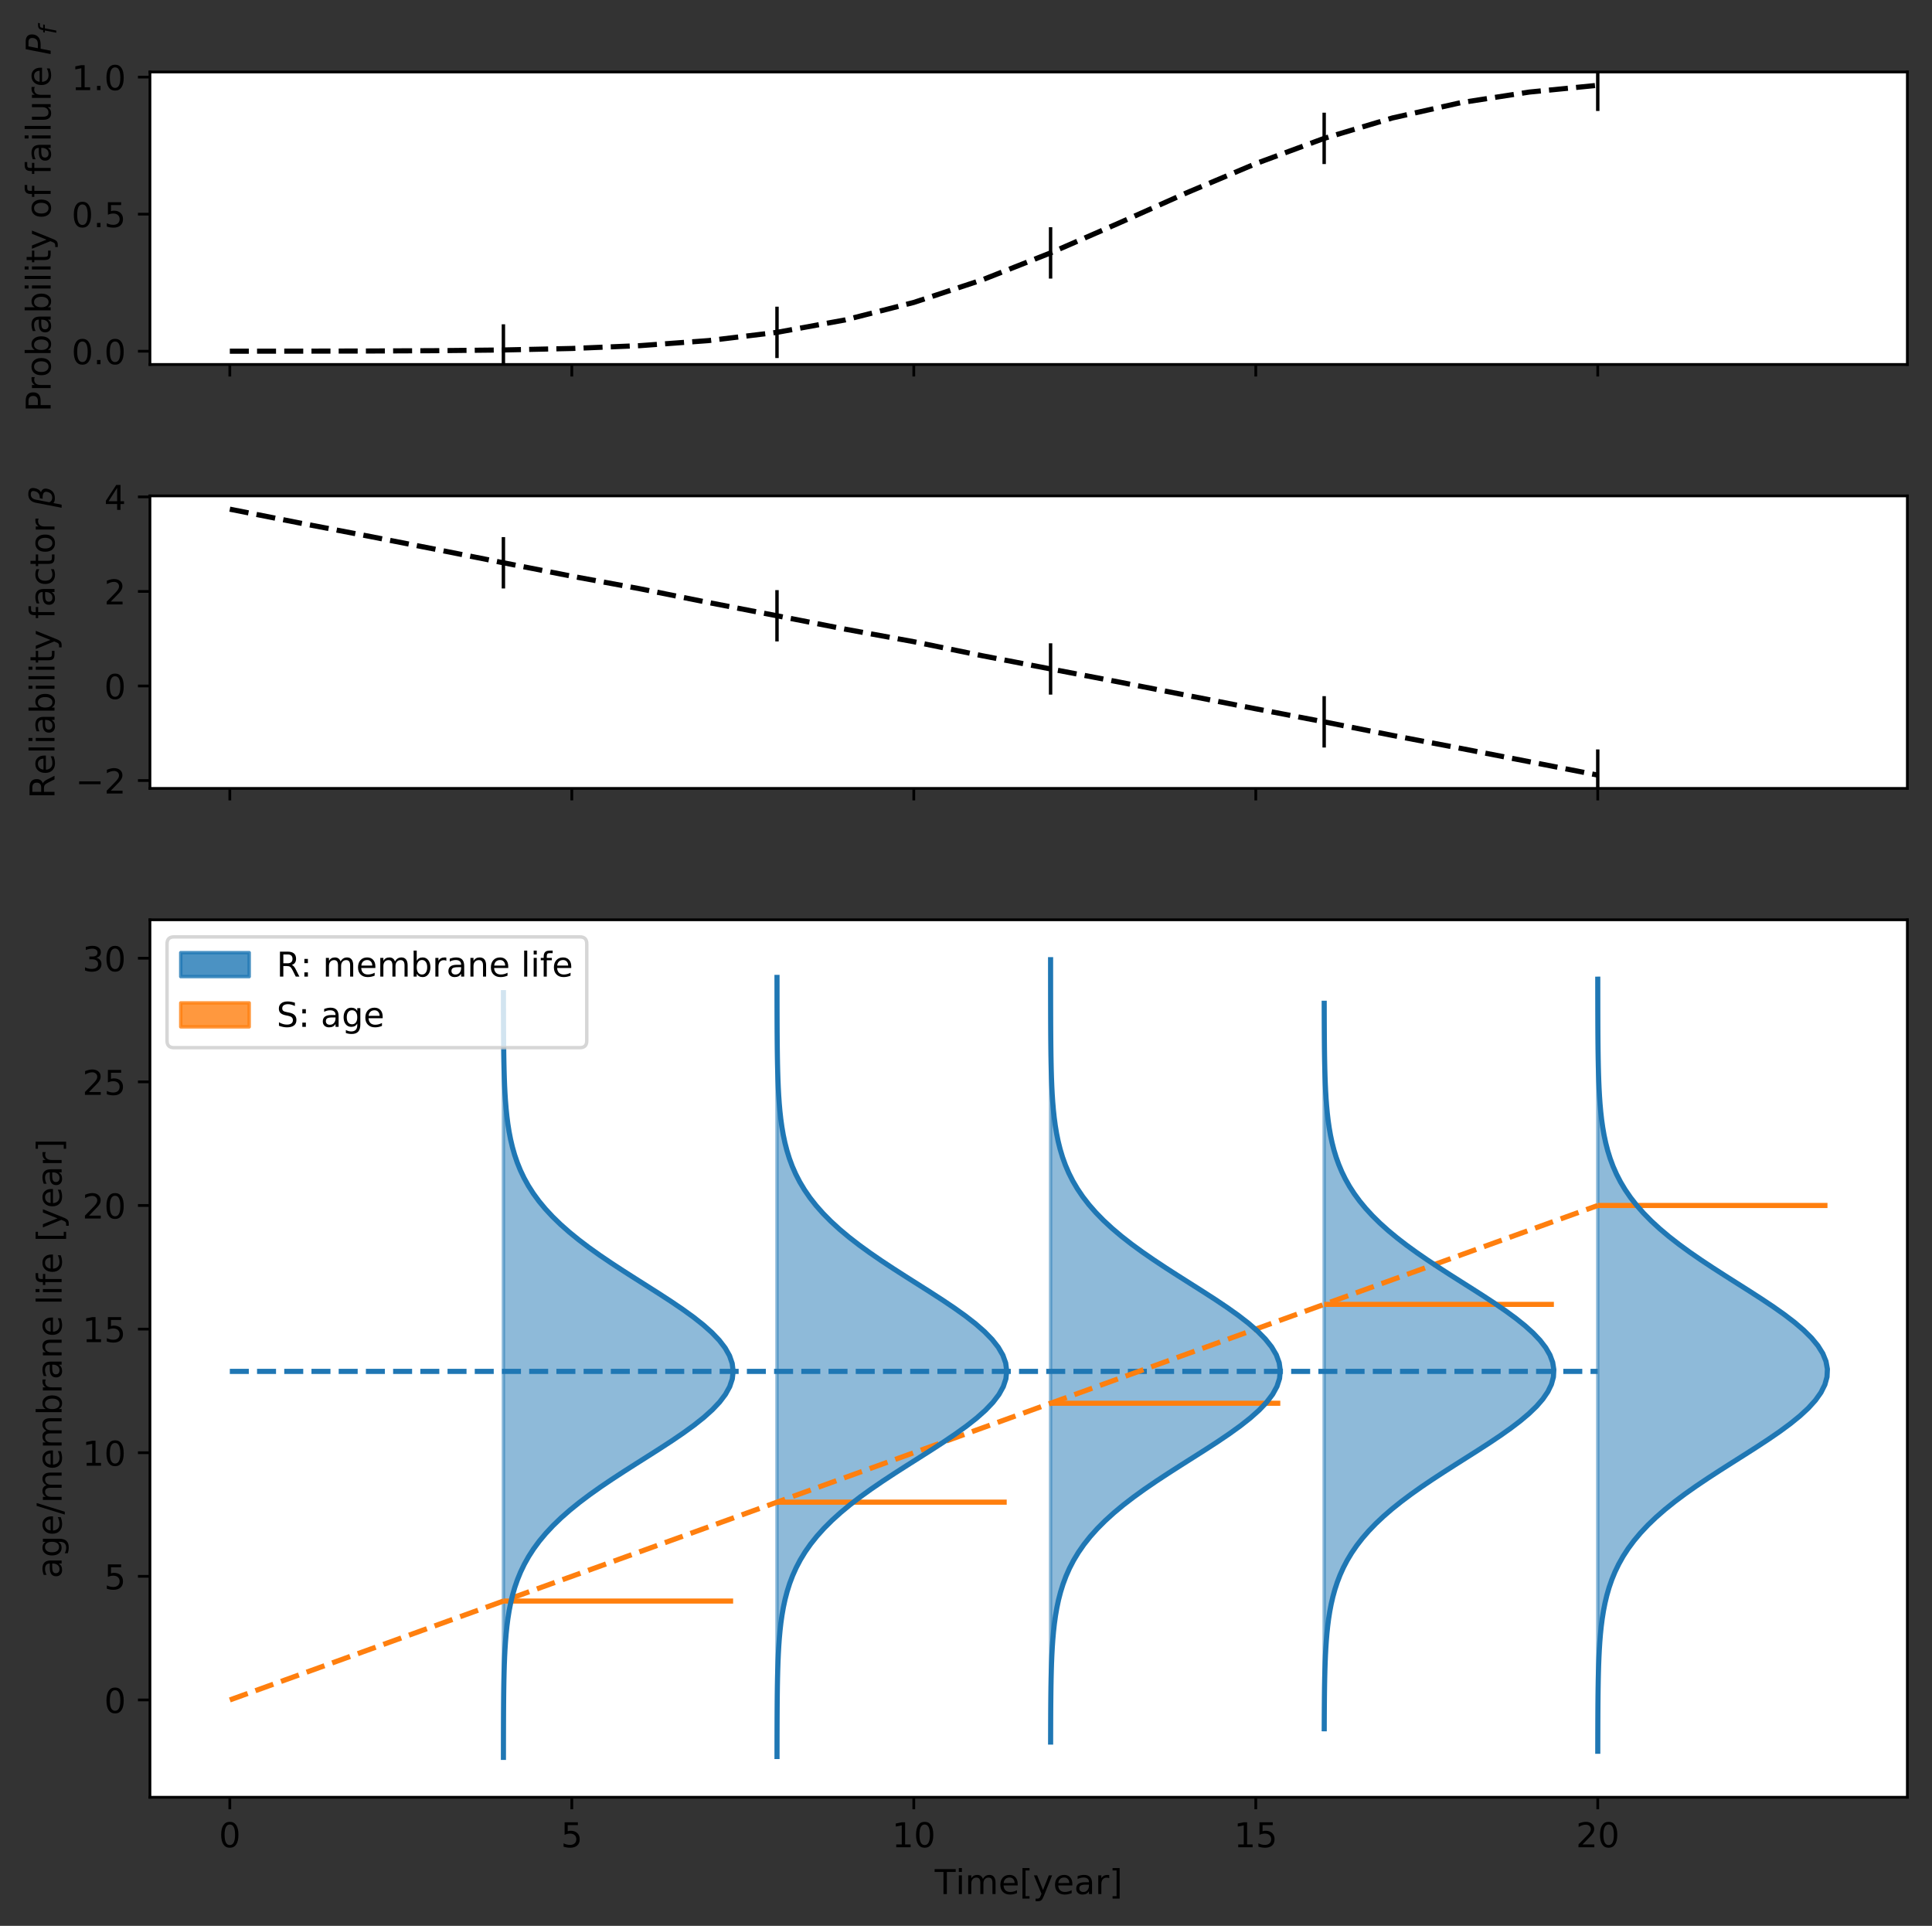 <?xml version="1.0" encoding="utf-8" standalone="no"?>
<!DOCTYPE svg PUBLIC "-//W3C//DTD SVG 1.1//EN"
  "http://www.w3.org/Graphics/SVG/1.1/DTD/svg11.dtd">
<!-- Created with matplotlib (https://matplotlib.org/) -->
<svg height="562.552pt" version="1.1" viewBox="0 0 564.403 562.552" width="564.403pt" xmlns="http://www.w3.org/2000/svg" xmlns:xlink="http://www.w3.org/1999/xlink">
 <rect x="0" y="0" width="564.403" height="562.552" fill="#333333" stroke="none"/>
 <defs>
  <style type="text/css">
*{stroke-linecap:butt;stroke-linejoin:round;}
  </style>
 </defs>
 <g id="figure_1">
  <g id="patch_1">
   <path d="M 0 562.552 
L 564.403 562.552 
L 564.403 0 
L 0 0 
z
" style="fill:none;"/>
  </g>
  <g id="axes_1">
   <g id="patch_2">
    <path d="M 43.803 106.47 
L 557.203 106.47 
L 557.203 21.03 
L 43.803 21.03 
z
" style="fill:#ffffff;"/>
   </g>
   <g id="matplotlib.axis_1">
    <g id="xtick_1">
     <g id="line2d_1">
      <defs>
       <path d="M 0 0 
L 0 3.5 
" id="m2358608ee2" style="stroke:#000000;stroke-width:0.8;"/>
      </defs>
      <g>
       <use style="stroke:#000000;stroke-width:0.8;" x="67.139" xlink:href="#m2358608ee2" y="106.47"/>
      </g>
     </g>
    </g>
    <g id="xtick_2">
     <g id="line2d_2">
      <g>
       <use style="stroke:#000000;stroke-width:0.8;" x="167.044" xlink:href="#m2358608ee2" y="106.47"/>
      </g>
     </g>
    </g>
    <g id="xtick_3">
     <g id="line2d_3">
      <g>
       <use style="stroke:#000000;stroke-width:0.8;" x="266.949" xlink:href="#m2358608ee2" y="106.47"/>
      </g>
     </g>
    </g>
    <g id="xtick_4">
     <g id="line2d_4">
      <g>
       <use style="stroke:#000000;stroke-width:0.8;" x="366.853" xlink:href="#m2358608ee2" y="106.47"/>
      </g>
     </g>
    </g>
    <g id="xtick_5">
     <g id="line2d_5">
      <g>
       <use style="stroke:#000000;stroke-width:0.8;" x="466.758" xlink:href="#m2358608ee2" y="106.47"/>
      </g>
     </g>
    </g>
   </g>
   <g id="matplotlib.axis_2">
    <g id="ytick_1">
     <g id="line2d_6">
      <defs>
       <path d="M 0 0 
L -3.5 0 
" id="m0776241ade" style="stroke:#000000;stroke-width:0.8;"/>
      </defs>
      <g>
       <use style="stroke:#000000;stroke-width:0.8;" x="43.803" xlink:href="#m0776241ade" y="102.594"/>
      </g>
     </g>
     <g id="text_1">
      <!-- 0.0 -->
      <defs>
       <path d="M 31.781 66.406 
Q 24.172 66.406 20.328 58.906 
Q 16.5 51.422 16.5 36.375 
Q 16.5 21.391 20.328 13.891 
Q 24.172 6.391 31.781 6.391 
Q 39.453 6.391 43.281 13.891 
Q 47.125 21.391 47.125 36.375 
Q 47.125 51.422 43.281 58.906 
Q 39.453 66.406 31.781 66.406 
z
M 31.781 74.219 
Q 44.047 74.219 50.516 64.516 
Q 56.984 54.828 56.984 36.375 
Q 56.984 17.969 50.516 8.266 
Q 44.047 -1.422 31.781 -1.422 
Q 19.531 -1.422 13.062 8.266 
Q 6.594 17.969 6.594 36.375 
Q 6.594 54.828 13.062 64.516 
Q 19.531 74.219 31.781 74.219 
z
" id="DejaVuSans-48"/>
       <path d="M 10.688 12.406 
L 21 12.406 
L 21 0 
L 10.688 0 
z
" id="DejaVuSans-46"/>
      </defs>
      <g transform="translate(20.9 106.393)scale(0.1 -0.1)">
       <use xlink:href="#DejaVuSans-48"/>
       <use x="63.623" xlink:href="#DejaVuSans-46"/>
       <use x="95.41" xlink:href="#DejaVuSans-48"/>
      </g>
     </g>
    </g>
    <g id="ytick_2">
     <g id="line2d_7">
      <g>
       <use style="stroke:#000000;stroke-width:0.8;" x="43.803" xlink:href="#m0776241ade" y="62.559"/>
      </g>
     </g>
     <g id="text_2">
      <!-- 0.5 -->
      <defs>
       <path d="M 10.797 72.906 
L 49.516 72.906 
L 49.516 64.594 
L 19.828 64.594 
L 19.828 46.734 
Q 21.969 47.469 24.109 47.828 
Q 26.266 48.188 28.422 48.188 
Q 40.625 48.188 47.75 41.5 
Q 54.891 34.812 54.891 23.391 
Q 54.891 11.625 47.562 5.094 
Q 40.234 -1.422 26.906 -1.422 
Q 22.312 -1.422 17.547 -0.641 
Q 12.797 0.141 7.719 1.703 
L 7.719 11.625 
Q 12.109 9.234 16.797 8.062 
Q 21.484 6.891 26.703 6.891 
Q 35.156 6.891 40.078 11.328 
Q 45.016 15.766 45.016 23.391 
Q 45.016 31 40.078 35.438 
Q 35.156 39.891 26.703 39.891 
Q 22.75 39.891 18.812 39.016 
Q 14.891 38.141 10.797 36.281 
z
" id="DejaVuSans-53"/>
      </defs>
      <g transform="translate(20.9 66.358)scale(0.1 -0.1)">
       <use xlink:href="#DejaVuSans-48"/>
       <use x="63.623" xlink:href="#DejaVuSans-46"/>
       <use x="95.41" xlink:href="#DejaVuSans-53"/>
      </g>
     </g>
    </g>
    <g id="ytick_3">
     <g id="line2d_8">
      <g>
       <use style="stroke:#000000;stroke-width:0.8;" x="43.803" xlink:href="#m0776241ade" y="22.524"/>
      </g>
     </g>
     <g id="text_3">
      <!-- 1.0 -->
      <defs>
       <path d="M 12.406 8.297 
L 28.516 8.297 
L 28.516 63.922 
L 10.984 60.406 
L 10.984 69.391 
L 28.422 72.906 
L 38.281 72.906 
L 38.281 8.297 
L 54.391 8.297 
L 54.391 0 
L 12.406 0 
z
" id="DejaVuSans-49"/>
      </defs>
      <g transform="translate(20.9 26.323)scale(0.1 -0.1)">
       <use xlink:href="#DejaVuSans-49"/>
       <use x="63.623" xlink:href="#DejaVuSans-46"/>
       <use x="95.41" xlink:href="#DejaVuSans-48"/>
      </g>
     </g>
    </g>
    <g id="text_4">
     <!-- Probability of failure $P_f$ -->
     <defs>
      <path d="M 19.672 64.797 
L 19.672 37.406 
L 32.078 37.406 
Q 38.969 37.406 42.719 40.969 
Q 46.484 44.531 46.484 51.125 
Q 46.484 57.672 42.719 61.234 
Q 38.969 64.797 32.078 64.797 
z
M 9.812 72.906 
L 32.078 72.906 
Q 44.344 72.906 50.609 67.359 
Q 56.891 61.812 56.891 51.125 
Q 56.891 40.328 50.609 34.812 
Q 44.344 29.297 32.078 29.297 
L 19.672 29.297 
L 19.672 0 
L 9.812 0 
z
" id="DejaVuSans-80"/>
      <path d="M 41.109 46.297 
Q 39.594 47.172 37.812 47.578 
Q 36.031 48 33.891 48 
Q 26.266 48 22.188 43.047 
Q 18.109 38.094 18.109 28.812 
L 18.109 0 
L 9.078 0 
L 9.078 54.688 
L 18.109 54.688 
L 18.109 46.188 
Q 20.953 51.172 25.484 53.578 
Q 30.031 56 36.531 56 
Q 37.453 56 38.578 55.875 
Q 39.703 55.766 41.062 55.516 
z
" id="DejaVuSans-114"/>
      <path d="M 30.609 48.391 
Q 23.391 48.391 19.188 42.75 
Q 14.984 37.109 14.984 27.297 
Q 14.984 17.484 19.156 11.844 
Q 23.344 6.203 30.609 6.203 
Q 37.797 6.203 41.984 11.859 
Q 46.188 17.531 46.188 27.297 
Q 46.188 37.016 41.984 42.703 
Q 37.797 48.391 30.609 48.391 
z
M 30.609 56 
Q 42.328 56 49.016 48.375 
Q 55.719 40.766 55.719 27.297 
Q 55.719 13.875 49.016 6.219 
Q 42.328 -1.422 30.609 -1.422 
Q 18.844 -1.422 12.172 6.219 
Q 5.516 13.875 5.516 27.297 
Q 5.516 40.766 12.172 48.375 
Q 18.844 56 30.609 56 
z
" id="DejaVuSans-111"/>
      <path d="M 48.688 27.297 
Q 48.688 37.203 44.609 42.844 
Q 40.531 48.484 33.406 48.484 
Q 26.266 48.484 22.188 42.844 
Q 18.109 37.203 18.109 27.297 
Q 18.109 17.391 22.188 11.75 
Q 26.266 6.109 33.406 6.109 
Q 40.531 6.109 44.609 11.75 
Q 48.688 17.391 48.688 27.297 
z
M 18.109 46.391 
Q 20.953 51.266 25.266 53.625 
Q 29.594 56 35.594 56 
Q 45.562 56 51.781 48.094 
Q 58.016 40.188 58.016 27.297 
Q 58.016 14.406 51.781 6.484 
Q 45.562 -1.422 35.594 -1.422 
Q 29.594 -1.422 25.266 0.953 
Q 20.953 3.328 18.109 8.203 
L 18.109 0 
L 9.078 0 
L 9.078 75.984 
L 18.109 75.984 
z
" id="DejaVuSans-98"/>
      <path d="M 34.281 27.484 
Q 23.391 27.484 19.188 25 
Q 14.984 22.516 14.984 16.5 
Q 14.984 11.719 18.141 8.906 
Q 21.297 6.109 26.703 6.109 
Q 34.188 6.109 38.703 11.406 
Q 43.219 16.703 43.219 25.484 
L 43.219 27.484 
z
M 52.203 31.203 
L 52.203 0 
L 43.219 0 
L 43.219 8.297 
Q 40.141 3.328 35.547 0.953 
Q 30.953 -1.422 24.312 -1.422 
Q 15.922 -1.422 10.953 3.297 
Q 6 8.016 6 15.922 
Q 6 25.141 12.172 29.828 
Q 18.359 34.516 30.609 34.516 
L 43.219 34.516 
L 43.219 35.406 
Q 43.219 41.609 39.141 45 
Q 35.062 48.391 27.688 48.391 
Q 23 48.391 18.547 47.266 
Q 14.109 46.141 10.016 43.891 
L 10.016 52.203 
Q 14.938 54.109 19.578 55.047 
Q 24.219 56 28.609 56 
Q 40.484 56 46.344 49.844 
Q 52.203 43.703 52.203 31.203 
z
" id="DejaVuSans-97"/>
      <path d="M 9.422 54.688 
L 18.406 54.688 
L 18.406 0 
L 9.422 0 
z
M 9.422 75.984 
L 18.406 75.984 
L 18.406 64.594 
L 9.422 64.594 
z
" id="DejaVuSans-105"/>
      <path d="M 9.422 75.984 
L 18.406 75.984 
L 18.406 0 
L 9.422 0 
z
" id="DejaVuSans-108"/>
      <path d="M 18.312 70.219 
L 18.312 54.688 
L 36.812 54.688 
L 36.812 47.703 
L 18.312 47.703 
L 18.312 18.016 
Q 18.312 11.328 20.141 9.422 
Q 21.969 7.516 27.594 7.516 
L 36.812 7.516 
L 36.812 0 
L 27.594 0 
Q 17.188 0 13.234 3.875 
Q 9.281 7.766 9.281 18.016 
L 9.281 47.703 
L 2.688 47.703 
L 2.688 54.688 
L 9.281 54.688 
L 9.281 70.219 
z
" id="DejaVuSans-116"/>
      <path d="M 32.172 -5.078 
Q 28.375 -14.844 24.75 -17.812 
Q 21.141 -20.797 15.094 -20.797 
L 7.906 -20.797 
L 7.906 -13.281 
L 13.188 -13.281 
Q 16.891 -13.281 18.938 -11.516 
Q 21 -9.766 23.484 -3.219 
L 25.094 0.875 
L 2.984 54.688 
L 12.5 54.688 
L 29.594 11.922 
L 46.688 54.688 
L 56.203 54.688 
z
" id="DejaVuSans-121"/>
      <path id="DejaVuSans-32"/>
      <path d="M 37.109 75.984 
L 37.109 68.5 
L 28.516 68.5 
Q 23.688 68.5 21.797 66.547 
Q 19.922 64.594 19.922 59.516 
L 19.922 54.688 
L 34.719 54.688 
L 34.719 47.703 
L 19.922 47.703 
L 19.922 0 
L 10.891 0 
L 10.891 47.703 
L 2.297 47.703 
L 2.297 54.688 
L 10.891 54.688 
L 10.891 58.5 
Q 10.891 67.625 15.141 71.797 
Q 19.391 75.984 28.609 75.984 
z
" id="DejaVuSans-102"/>
      <path d="M 8.5 21.578 
L 8.5 54.688 
L 17.484 54.688 
L 17.484 21.922 
Q 17.484 14.156 20.5 10.266 
Q 23.531 6.391 29.594 6.391 
Q 36.859 6.391 41.078 11.031 
Q 45.312 15.672 45.312 23.688 
L 45.312 54.688 
L 54.297 54.688 
L 54.297 0 
L 45.312 0 
L 45.312 8.406 
Q 42.047 3.422 37.719 1 
Q 33.406 -1.422 27.688 -1.422 
Q 18.266 -1.422 13.375 4.438 
Q 8.5 10.297 8.5 21.578 
z
M 31.109 56 
z
" id="DejaVuSans-117"/>
      <path d="M 56.203 29.594 
L 56.203 25.203 
L 14.891 25.203 
Q 15.484 15.922 20.484 11.062 
Q 25.484 6.203 34.422 6.203 
Q 39.594 6.203 44.453 7.469 
Q 49.312 8.734 54.109 11.281 
L 54.109 2.781 
Q 49.266 0.734 44.188 -0.344 
Q 39.109 -1.422 33.891 -1.422 
Q 20.797 -1.422 13.156 6.188 
Q 5.516 13.812 5.516 26.812 
Q 5.516 40.234 12.766 48.109 
Q 20.016 56 32.328 56 
Q 43.359 56 49.781 48.891 
Q 56.203 41.797 56.203 29.594 
z
M 47.219 32.234 
Q 47.125 39.594 43.094 43.984 
Q 39.062 48.391 32.422 48.391 
Q 24.906 48.391 20.391 44.141 
Q 15.875 39.891 15.188 32.172 
z
" id="DejaVuSans-101"/>
      <path d="M 16.891 72.906 
L 39.703 72.906 
Q 49.656 72.906 54.875 68.266 
Q 60.109 63.625 60.109 54.688 
Q 60.109 42.672 52.391 35.984 
Q 44.672 29.297 30.719 29.297 
L 18.312 29.297 
L 12.594 0 
L 2.688 0 
z
M 25.203 64.797 
L 19.922 37.406 
L 32.328 37.406 
Q 40.719 37.406 45.203 41.703 
Q 49.703 46 49.703 54 
Q 49.703 59.125 46.656 61.953 
Q 43.609 64.797 38.094 64.797 
z
" id="DejaVuSans-Oblique-80"/>
      <path d="M 47.797 75.984 
L 46.391 68.5 
L 37.797 68.5 
Q 32.906 68.5 30.688 66.578 
Q 28.469 64.656 27.391 59.516 
L 26.422 54.688 
L 41.219 54.688 
L 39.891 47.703 
L 25.094 47.703 
L 15.828 0 
L 6.781 0 
L 16.109 47.703 
L 7.516 47.703 
L 8.797 54.688 
L 17.391 54.688 
L 18.109 58.5 
Q 19.969 68.172 24.625 72.078 
Q 29.297 75.984 39.312 75.984 
z
" id="DejaVuSans-Oblique-102"/>
     </defs>
     <g transform="translate(14.8 120.3)rotate(-90)scale(0.1 -0.1)">
      <use transform="translate(0 0.016)" xlink:href="#DejaVuSans-80"/>
      <use transform="translate(60.303 0.016)" xlink:href="#DejaVuSans-114"/>
      <use transform="translate(101.416 0.016)" xlink:href="#DejaVuSans-111"/>
      <use transform="translate(162.598 0.016)" xlink:href="#DejaVuSans-98"/>
      <use transform="translate(226.074 0.016)" xlink:href="#DejaVuSans-97"/>
      <use transform="translate(287.354 0.016)" xlink:href="#DejaVuSans-98"/>
      <use transform="translate(350.83 0.016)" xlink:href="#DejaVuSans-105"/>
      <use transform="translate(378.613 0.016)" xlink:href="#DejaVuSans-108"/>
      <use transform="translate(406.396 0.016)" xlink:href="#DejaVuSans-105"/>
      <use transform="translate(434.18 0.016)" xlink:href="#DejaVuSans-116"/>
      <use transform="translate(473.389 0.016)" xlink:href="#DejaVuSans-121"/>
      <use transform="translate(532.568 0.016)" xlink:href="#DejaVuSans-32"/>
      <use transform="translate(564.355 0.016)" xlink:href="#DejaVuSans-111"/>
      <use transform="translate(625.537 0.016)" xlink:href="#DejaVuSans-102"/>
      <use transform="translate(660.742 0.016)" xlink:href="#DejaVuSans-32"/>
      <use transform="translate(692.529 0.016)" xlink:href="#DejaVuSans-102"/>
      <use transform="translate(727.734 0.016)" xlink:href="#DejaVuSans-97"/>
      <use transform="translate(789.014 0.016)" xlink:href="#DejaVuSans-105"/>
      <use transform="translate(816.797 0.016)" xlink:href="#DejaVuSans-108"/>
      <use transform="translate(844.58 0.016)" xlink:href="#DejaVuSans-117"/>
      <use transform="translate(907.959 0.016)" xlink:href="#DejaVuSans-114"/>
      <use transform="translate(949.072 0.016)" xlink:href="#DejaVuSans-101"/>
      <use transform="translate(1010.596 0.016)" xlink:href="#DejaVuSans-32"/>
      <use transform="translate(1042.383 0.016)" xlink:href="#DejaVuSans-Oblique-80"/>
      <use transform="translate(1102.686 -16.391)scale(0.7)" xlink:href="#DejaVuSans-Oblique-102"/>
     </g>
    </g>
   </g>
   <g id="line2d_9">
    <path clip-path="url(#p5e6806e7b2)" d="M 67.139 102.586 
L 87.12 102.572 
L 107.101 102.533 
L 127.082 102.439 
L 147.063 102.228 
L 167.044 101.793 
L 187.025 100.961 
L 207.006 99.489 
L 226.987 97.082 
L 246.968 93.44 
L 266.949 88.345 
L 286.93 81.756 
L 306.911 73.873 
L 326.892 65.153 
L 346.872 56.234 
L 366.853 47.796 
L 386.834 40.416 
L 406.815 34.445 
L 426.796 29.979 
L 446.777 26.89 
L 466.758 24.914 
" style="fill:none;stroke:#000000;stroke-dasharray:5.55,2.4;stroke-dashoffset:0;stroke-width:1.5;"/>
   </g>
   <g id="line2d_10">
    <defs>
     <path d="M 0 7.5 
L 0 -7.5 
" id="ma748372374" style="stroke:#000000;"/>
    </defs>
    <g clip-path="url(#p5e6806e7b2)">
     <use style="stroke:#000000;" x="147.063" xlink:href="#ma748372374" y="102.228"/>
     <use style="stroke:#000000;" x="226.987" xlink:href="#ma748372374" y="97.082"/>
     <use style="stroke:#000000;" x="306.911" xlink:href="#ma748372374" y="73.873"/>
     <use style="stroke:#000000;" x="386.834" xlink:href="#ma748372374" y="40.416"/>
     <use style="stroke:#000000;" x="466.758" xlink:href="#ma748372374" y="24.914"/>
    </g>
   </g>
   <g id="patch_3">
    <path d="M 43.803 106.47 
L 43.803 21.03 
" style="fill:none;stroke:#000000;stroke-linecap:square;stroke-linejoin:miter;stroke-width:0.8;"/>
   </g>
   <g id="patch_4">
    <path d="M 557.203 106.47 
L 557.203 21.03 
" style="fill:none;stroke:#000000;stroke-linecap:square;stroke-linejoin:miter;stroke-width:0.8;"/>
   </g>
   <g id="patch_5">
    <path d="M 43.803 106.47 
L 557.203 106.47 
" style="fill:none;stroke:#000000;stroke-linecap:square;stroke-linejoin:miter;stroke-width:0.8;"/>
   </g>
   <g id="patch_6">
    <path d="M 43.803 21.03 
L 557.203 21.03 
" style="fill:none;stroke:#000000;stroke-linecap:square;stroke-linejoin:miter;stroke-width:0.8;"/>
   </g>
  </g>
  <g id="axes_2">
   <g id="patch_7">
    <path d="M 43.803 230.293 
L 557.203 230.293 
L 557.203 144.852 
L 43.803 144.852 
z
" style="fill:#ffffff;"/>
   </g>
   <g id="matplotlib.axis_3">
    <g id="xtick_6">
     <g id="line2d_11">
      <g>
       <use style="stroke:#000000;stroke-width:0.8;" x="67.139" xlink:href="#m2358608ee2" y="230.293"/>
      </g>
     </g>
    </g>
    <g id="xtick_7">
     <g id="line2d_12">
      <g>
       <use style="stroke:#000000;stroke-width:0.8;" x="167.044" xlink:href="#m2358608ee2" y="230.293"/>
      </g>
     </g>
    </g>
    <g id="xtick_8">
     <g id="line2d_13">
      <g>
       <use style="stroke:#000000;stroke-width:0.8;" x="266.949" xlink:href="#m2358608ee2" y="230.293"/>
      </g>
     </g>
    </g>
    <g id="xtick_9">
     <g id="line2d_14">
      <g>
       <use style="stroke:#000000;stroke-width:0.8;" x="366.853" xlink:href="#m2358608ee2" y="230.293"/>
      </g>
     </g>
    </g>
    <g id="xtick_10">
     <g id="line2d_15">
      <g>
       <use style="stroke:#000000;stroke-width:0.8;" x="466.758" xlink:href="#m2358608ee2" y="230.293"/>
      </g>
     </g>
    </g>
   </g>
   <g id="matplotlib.axis_4">
    <g id="ytick_4">
     <g id="line2d_16">
      <g>
       <use style="stroke:#000000;stroke-width:0.8;" x="43.803" xlink:href="#m0776241ade" y="227.994"/>
      </g>
     </g>
     <g id="text_5">
      <!-- −2 -->
      <defs>
       <path d="M 10.594 35.5 
L 73.188 35.5 
L 73.188 27.203 
L 10.594 27.203 
z
" id="DejaVuSans-8722"/>
       <path d="M 19.188 8.297 
L 53.609 8.297 
L 53.609 0 
L 7.328 0 
L 7.328 8.297 
Q 12.938 14.109 22.625 23.891 
Q 32.328 33.688 34.812 36.531 
Q 39.547 41.844 41.422 45.531 
Q 43.312 49.219 43.312 52.781 
Q 43.312 58.594 39.234 62.25 
Q 35.156 65.922 28.609 65.922 
Q 23.969 65.922 18.812 64.312 
Q 13.672 62.703 7.812 59.422 
L 7.812 69.391 
Q 13.766 71.781 18.938 73 
Q 24.125 74.219 28.422 74.219 
Q 39.75 74.219 46.484 68.547 
Q 53.219 62.891 53.219 53.422 
Q 53.219 48.922 51.531 44.891 
Q 49.859 40.875 45.406 35.406 
Q 44.188 33.984 37.641 27.219 
Q 31.109 20.453 19.188 8.297 
z
" id="DejaVuSans-50"/>
      </defs>
      <g transform="translate(22.061 231.793)scale(0.1 -0.1)">
       <use xlink:href="#DejaVuSans-8722"/>
       <use x="83.789" xlink:href="#DejaVuSans-50"/>
      </g>
     </g>
    </g>
    <g id="ytick_5">
     <g id="line2d_17">
      <g>
       <use style="stroke:#000000;stroke-width:0.8;" x="43.803" xlink:href="#m0776241ade" y="200.378"/>
      </g>
     </g>
     <g id="text_6">
      <!-- 0 -->
      <g transform="translate(30.441 204.177)scale(0.1 -0.1)">
       <use xlink:href="#DejaVuSans-48"/>
      </g>
     </g>
    </g>
    <g id="ytick_6">
     <g id="line2d_18">
      <g>
       <use style="stroke:#000000;stroke-width:0.8;" x="43.803" xlink:href="#m0776241ade" y="172.762"/>
      </g>
     </g>
     <g id="text_7">
      <!-- 2 -->
      <g transform="translate(30.441 176.561)scale(0.1 -0.1)">
       <use xlink:href="#DejaVuSans-50"/>
      </g>
     </g>
    </g>
    <g id="ytick_7">
     <g id="line2d_19">
      <g>
       <use style="stroke:#000000;stroke-width:0.8;" x="43.803" xlink:href="#m0776241ade" y="145.146"/>
      </g>
     </g>
     <g id="text_8">
      <!-- 4 -->
      <defs>
       <path d="M 37.797 64.312 
L 12.891 25.391 
L 37.797 25.391 
z
M 35.203 72.906 
L 47.609 72.906 
L 47.609 25.391 
L 58.016 25.391 
L 58.016 17.188 
L 47.609 17.188 
L 47.609 0 
L 37.797 0 
L 37.797 17.188 
L 4.891 17.188 
L 4.891 26.703 
z
" id="DejaVuSans-52"/>
      </defs>
      <g transform="translate(30.441 148.945)scale(0.1 -0.1)">
       <use xlink:href="#DejaVuSans-52"/>
      </g>
     </g>
    </g>
    <g id="text_9">
     <!-- Reliability factor $\beta$ -->
     <defs>
      <path d="M 44.391 34.188 
Q 47.562 33.109 50.562 29.594 
Q 53.562 26.078 56.594 19.922 
L 66.609 0 
L 56 0 
L 46.688 18.703 
Q 43.062 26.031 39.672 28.422 
Q 36.281 30.812 30.422 30.812 
L 19.672 30.812 
L 19.672 0 
L 9.812 0 
L 9.812 72.906 
L 32.078 72.906 
Q 44.578 72.906 50.734 67.672 
Q 56.891 62.453 56.891 51.906 
Q 56.891 45.016 53.688 40.469 
Q 50.484 35.938 44.391 34.188 
z
M 19.672 64.797 
L 19.672 38.922 
L 32.078 38.922 
Q 39.203 38.922 42.844 42.219 
Q 46.484 45.516 46.484 51.906 
Q 46.484 58.297 42.844 61.547 
Q 39.203 64.797 32.078 64.797 
z
" id="DejaVuSans-82"/>
      <path d="M 48.781 52.594 
L 48.781 44.188 
Q 44.969 46.297 41.141 47.344 
Q 37.312 48.391 33.406 48.391 
Q 24.656 48.391 19.812 42.844 
Q 14.984 37.312 14.984 27.297 
Q 14.984 17.281 19.812 11.734 
Q 24.656 6.203 33.406 6.203 
Q 37.312 6.203 41.141 7.25 
Q 44.969 8.297 48.781 10.406 
L 48.781 2.094 
Q 45.016 0.344 40.984 -0.531 
Q 36.969 -1.422 32.422 -1.422 
Q 20.062 -1.422 12.781 6.344 
Q 5.516 14.109 5.516 27.297 
Q 5.516 40.672 12.859 48.328 
Q 20.219 56 33.016 56 
Q 37.156 56 41.109 55.141 
Q 45.062 54.297 48.781 52.594 
z
" id="DejaVuSans-99"/>
      <path d="M 13.625 3.375 
L 8.938 -20.797 
L -0.094 -20.797 
L 14.5 54.344 
Q 18.844 76.609 39.656 76.609 
Q 60.75 76.609 57.172 57.812 
Q 54.734 44.438 45.219 39.547 
Q 58.016 35.156 55.516 22.125 
Q 51.125 -1.078 27.484 -1.031 
Q 17.141 -0.984 13.625 3.375 
z
M 15.922 15.094 
Q 19.672 6.594 29.297 6.641 
Q 43.359 6.641 46.344 21.969 
Q 49.031 35.75 26.172 34.672 
L 27.781 42.969 
Q 45.453 42.672 48.531 58.594 
Q 50.641 69.344 39.203 69.281 
Q 26.422 69.281 23.484 54.047 
z
" id="DejaVuSans-Oblique-946"/>
     </defs>
     <g transform="translate(15.961 233.272)rotate(-90)scale(0.1 -0.1)">
      <use transform="translate(0 0.391)" xlink:href="#DejaVuSans-82"/>
      <use transform="translate(69.482 0.391)" xlink:href="#DejaVuSans-101"/>
      <use transform="translate(131.006 0.391)" xlink:href="#DejaVuSans-108"/>
      <use transform="translate(158.789 0.391)" xlink:href="#DejaVuSans-105"/>
      <use transform="translate(186.572 0.391)" xlink:href="#DejaVuSans-97"/>
      <use transform="translate(247.852 0.391)" xlink:href="#DejaVuSans-98"/>
      <use transform="translate(311.328 0.391)" xlink:href="#DejaVuSans-105"/>
      <use transform="translate(339.111 0.391)" xlink:href="#DejaVuSans-108"/>
      <use transform="translate(366.895 0.391)" xlink:href="#DejaVuSans-105"/>
      <use transform="translate(394.678 0.391)" xlink:href="#DejaVuSans-116"/>
      <use transform="translate(433.887 0.391)" xlink:href="#DejaVuSans-121"/>
      <use transform="translate(493.066 0.391)" xlink:href="#DejaVuSans-32"/>
      <use transform="translate(524.854 0.391)" xlink:href="#DejaVuSans-102"/>
      <use transform="translate(560.059 0.391)" xlink:href="#DejaVuSans-97"/>
      <use transform="translate(621.338 0.391)" xlink:href="#DejaVuSans-99"/>
      <use transform="translate(676.318 0.391)" xlink:href="#DejaVuSans-116"/>
      <use transform="translate(715.527 0.391)" xlink:href="#DejaVuSans-111"/>
      <use transform="translate(776.709 0.391)" xlink:href="#DejaVuSans-114"/>
      <use transform="translate(817.822 0.391)" xlink:href="#DejaVuSans-32"/>
      <use transform="translate(849.609 0.391)" xlink:href="#DejaVuSans-Oblique-946"/>
     </g>
    </g>
   </g>
   <g id="line2d_20">
    <path clip-path="url(#pcb69d8e47b)" d="M 67.139 148.736 
L 87.12 152.684 
L 107.101 156.512 
L 127.082 160.418 
L 147.063 164.39 
L 167.044 168.317 
L 187.025 171.995 
L 207.006 176.007 
L 226.987 179.87 
L 246.968 183.793 
L 266.949 187.444 
L 286.93 191.54 
L 306.911 195.402 
L 326.892 199.224 
L 346.872 203.145 
L 366.853 207.044 
L 386.834 210.858 
L 406.815 214.823 
L 426.796 218.62 
L 446.777 222.503 
L 466.758 226.409 
" style="fill:none;stroke:#000000;stroke-dasharray:5.55,2.4;stroke-dashoffset:0;stroke-width:1.5;"/>
   </g>
   <g id="line2d_21">
    <g clip-path="url(#pcb69d8e47b)">
     <use style="stroke:#000000;" x="147.063" xlink:href="#ma748372374" y="164.39"/>
     <use style="stroke:#000000;" x="226.987" xlink:href="#ma748372374" y="179.87"/>
     <use style="stroke:#000000;" x="306.911" xlink:href="#ma748372374" y="195.402"/>
     <use style="stroke:#000000;" x="386.834" xlink:href="#ma748372374" y="210.858"/>
     <use style="stroke:#000000;" x="466.758" xlink:href="#ma748372374" y="226.409"/>
    </g>
   </g>
   <g id="patch_8">
    <path d="M 43.803 230.293 
L 43.803 144.852 
" style="fill:none;stroke:#000000;stroke-linecap:square;stroke-linejoin:miter;stroke-width:0.8;"/>
   </g>
   <g id="patch_9">
    <path d="M 557.203 230.293 
L 557.203 144.852 
" style="fill:none;stroke:#000000;stroke-linecap:square;stroke-linejoin:miter;stroke-width:0.8;"/>
   </g>
   <g id="patch_10">
    <path d="M 43.803 230.293 
L 557.203 230.293 
" style="fill:none;stroke:#000000;stroke-linecap:square;stroke-linejoin:miter;stroke-width:0.8;"/>
   </g>
   <g id="patch_11">
    <path d="M 43.803 144.852 
L 557.203 144.852 
" style="fill:none;stroke:#000000;stroke-linecap:square;stroke-linejoin:miter;stroke-width:0.8;"/>
   </g>
  </g>
  <g id="axes_3">
   <g id="patch_12">
    <path d="M 43.803 524.995 
L 557.203 524.995 
L 557.203 268.675 
L 43.803 268.675 
z
" style="fill:#ffffff;"/>
   </g>
   <g id="PolyCollection_1">
    <defs>
     <path d="M 147.068 -49.207 
L 147.063 -49.207 
L 147.063 -51.464 
L 147.063 -53.72 
L 147.063 -55.976 
L 147.063 -58.233 
L 147.063 -60.489 
L 147.063 -62.745 
L 147.063 -65.002 
L 147.063 -67.258 
L 147.063 -69.514 
L 147.063 -71.771 
L 147.063 -74.027 
L 147.063 -76.283 
L 147.063 -78.54 
L 147.063 -80.796 
L 147.063 -83.052 
L 147.063 -85.309 
L 147.063 -87.565 
L 147.063 -89.821 
L 147.063 -92.078 
L 147.063 -94.334 
L 147.063 -96.59 
L 147.063 -98.847 
L 147.063 -101.103 
L 147.063 -103.359 
L 147.063 -105.616 
L 147.063 -107.872 
L 147.063 -110.128 
L 147.063 -112.385 
L 147.063 -114.641 
L 147.063 -116.897 
L 147.063 -119.154 
L 147.063 -121.41 
L 147.063 -123.666 
L 147.063 -125.923 
L 147.063 -128.179 
L 147.063 -130.435 
L 147.063 -132.692 
L 147.063 -134.948 
L 147.063 -137.204 
L 147.063 -139.461 
L 147.063 -141.717 
L 147.063 -143.973 
L 147.063 -146.23 
L 147.063 -148.486 
L 147.063 -150.742 
L 147.063 -152.999 
L 147.063 -155.255 
L 147.063 -157.511 
L 147.063 -159.768 
L 147.063 -162.024 
L 147.063 -164.28 
L 147.063 -166.537 
L 147.063 -168.793 
L 147.063 -171.049 
L 147.063 -173.306 
L 147.063 -175.562 
L 147.063 -177.819 
L 147.063 -180.075 
L 147.063 -182.331 
L 147.063 -184.588 
L 147.063 -186.844 
L 147.063 -189.1 
L 147.063 -191.357 
L 147.063 -193.613 
L 147.063 -195.869 
L 147.063 -198.126 
L 147.063 -200.382 
L 147.063 -202.638 
L 147.063 -204.895 
L 147.063 -207.151 
L 147.063 -209.407 
L 147.063 -211.664 
L 147.063 -213.92 
L 147.063 -216.176 
L 147.063 -218.433 
L 147.063 -220.689 
L 147.063 -222.945 
L 147.063 -225.202 
L 147.063 -227.458 
L 147.063 -229.714 
L 147.063 -231.971 
L 147.063 -234.227 
L 147.063 -236.483 
L 147.063 -238.74 
L 147.063 -240.996 
L 147.063 -243.252 
L 147.063 -245.509 
L 147.063 -247.765 
L 147.063 -250.021 
L 147.063 -252.278 
L 147.063 -254.534 
L 147.063 -256.79 
L 147.063 -259.047 
L 147.063 -261.303 
L 147.063 -263.559 
L 147.063 -265.816 
L 147.063 -268.072 
L 147.063 -270.328 
L 147.063 -272.585 
L 147.07 -272.585 
L 147.07 -272.585 
L 147.073 -270.328 
L 147.077 -268.072 
L 147.083 -265.816 
L 147.091 -263.559 
L 147.102 -261.303 
L 147.118 -259.047 
L 147.139 -256.79 
L 147.167 -254.534 
L 147.205 -252.278 
L 147.256 -250.021 
L 147.322 -247.765 
L 147.408 -245.509 
L 147.52 -243.252 
L 147.664 -240.996 
L 147.847 -238.74 
L 148.077 -236.483 
L 148.365 -234.227 
L 148.722 -231.971 
L 149.161 -229.714 
L 149.695 -227.458 
L 150.34 -225.202 
L 151.113 -222.945 
L 152.029 -220.689 
L 153.105 -218.433 
L 154.359 -216.176 
L 155.805 -213.92 
L 157.458 -211.664 
L 159.329 -209.407 
L 161.426 -207.151 
L 163.752 -204.895 
L 166.307 -202.638 
L 169.083 -200.382 
L 172.066 -198.126 
L 175.236 -195.869 
L 178.564 -193.613 
L 182.017 -191.357 
L 185.55 -189.1 
L 189.116 -186.844 
L 192.661 -184.588 
L 196.126 -182.331 
L 199.45 -180.075 
L 202.571 -177.819 
L 205.427 -175.562 
L 207.96 -173.306 
L 210.117 -171.049 
L 211.85 -168.793 
L 213.121 -166.537 
L 213.901 -164.28 
L 214.172 -162.024 
L 213.929 -159.768 
L 213.176 -157.511 
L 211.931 -155.255 
L 210.222 -152.999 
L 208.087 -150.742 
L 205.573 -148.486 
L 202.732 -146.23 
L 199.624 -143.973 
L 196.31 -141.717 
L 192.851 -139.461 
L 189.309 -137.204 
L 185.742 -134.948 
L 182.206 -132.692 
L 178.748 -130.435 
L 175.412 -128.179 
L 172.232 -125.923 
L 169.239 -123.666 
L 166.451 -121.41 
L 163.884 -119.154 
L 161.546 -116.897 
L 159.437 -114.641 
L 157.554 -112.385 
L 155.889 -110.128 
L 154.432 -107.872 
L 153.168 -105.616 
L 152.083 -103.359 
L 151.158 -101.103 
L 150.379 -98.847 
L 149.727 -96.59 
L 149.187 -94.334 
L 148.743 -92.078 
L 148.382 -89.821 
L 148.091 -87.565 
L 147.858 -85.309 
L 147.673 -83.052 
L 147.527 -80.796 
L 147.414 -78.54 
L 147.326 -76.283 
L 147.259 -74.027 
L 147.208 -71.771 
L 147.169 -69.514 
L 147.14 -67.258 
L 147.119 -65.002 
L 147.103 -62.745 
L 147.091 -60.489 
L 147.083 -58.233 
L 147.077 -55.976 
L 147.073 -53.72 
L 147.07 -51.464 
L 147.068 -49.207 
z
" id="mcdfeff5ab4" style="stroke:#1f77b4;stroke-opacity:0.5;"/>
    </defs>
    <g clip-path="url(#p73518b95dc)">
     <use style="fill:#1f77b4;fill-opacity:0.5;stroke:#1f77b4;stroke-opacity:0.5;" x="0" xlink:href="#mcdfeff5ab4" y="562.552"/>
    </g>
   </g>
   <g id="PolyCollection_2">
    <defs>
     <path d="M 226.992 -49.465 
L 226.987 -49.465 
L 226.987 -51.764 
L 226.987 -54.062 
L 226.987 -56.361 
L 226.987 -58.66 
L 226.987 -60.958 
L 226.987 -63.257 
L 226.987 -65.556 
L 226.987 -67.855 
L 226.987 -70.153 
L 226.987 -72.452 
L 226.987 -74.751 
L 226.987 -77.049 
L 226.987 -79.348 
L 226.987 -81.647 
L 226.987 -83.946 
L 226.987 -86.244 
L 226.987 -88.543 
L 226.987 -90.842 
L 226.987 -93.14 
L 226.987 -95.439 
L 226.987 -97.738 
L 226.987 -100.037 
L 226.987 -102.335 
L 226.987 -104.634 
L 226.987 -106.933 
L 226.987 -109.231 
L 226.987 -111.53 
L 226.987 -113.829 
L 226.987 -116.128 
L 226.987 -118.426 
L 226.987 -120.725 
L 226.987 -123.024 
L 226.987 -125.322 
L 226.987 -127.621 
L 226.987 -129.92 
L 226.987 -132.219 
L 226.987 -134.517 
L 226.987 -136.816 
L 226.987 -139.115 
L 226.987 -141.414 
L 226.987 -143.712 
L 226.987 -146.011 
L 226.987 -148.31 
L 226.987 -150.608 
L 226.987 -152.907 
L 226.987 -155.206 
L 226.987 -157.505 
L 226.987 -159.803 
L 226.987 -162.102 
L 226.987 -164.401 
L 226.987 -166.699 
L 226.987 -168.998 
L 226.987 -171.297 
L 226.987 -173.596 
L 226.987 -175.894 
L 226.987 -178.193 
L 226.987 -180.492 
L 226.987 -182.79 
L 226.987 -185.089 
L 226.987 -187.388 
L 226.987 -189.687 
L 226.987 -191.985 
L 226.987 -194.284 
L 226.987 -196.583 
L 226.987 -198.881 
L 226.987 -201.18 
L 226.987 -203.479 
L 226.987 -205.778 
L 226.987 -208.076 
L 226.987 -210.375 
L 226.987 -212.674 
L 226.987 -214.972 
L 226.987 -217.271 
L 226.987 -219.57 
L 226.987 -221.869 
L 226.987 -224.167 
L 226.987 -226.466 
L 226.987 -228.765 
L 226.987 -231.063 
L 226.987 -233.362 
L 226.987 -235.661 
L 226.987 -237.96 
L 226.987 -240.258 
L 226.987 -242.557 
L 226.987 -244.856 
L 226.987 -247.155 
L 226.987 -249.453 
L 226.987 -251.752 
L 226.987 -254.051 
L 226.987 -256.349 
L 226.987 -258.648 
L 226.987 -260.947 
L 226.987 -263.246 
L 226.987 -265.544 
L 226.987 -267.843 
L 226.987 -270.142 
L 226.987 -272.44 
L 226.987 -274.739 
L 226.987 -277.038 
L 226.99 -277.038 
L 226.99 -277.038 
L 226.991 -274.739 
L 226.994 -272.44 
L 226.997 -270.142 
L 227.001 -267.843 
L 227.007 -265.544 
L 227.016 -263.246 
L 227.028 -260.947 
L 227.045 -258.648 
L 227.067 -256.349 
L 227.098 -254.051 
L 227.139 -251.752 
L 227.194 -249.453 
L 227.267 -247.155 
L 227.362 -244.856 
L 227.485 -242.557 
L 227.643 -240.258 
L 227.844 -237.96 
L 228.098 -235.661 
L 228.417 -233.362 
L 228.811 -231.063 
L 229.297 -228.765 
L 229.888 -226.466 
L 230.601 -224.167 
L 231.454 -221.869 
L 232.465 -219.57 
L 233.651 -217.271 
L 235.03 -214.972 
L 236.616 -212.674 
L 238.423 -210.375 
L 240.462 -208.076 
L 242.738 -205.778 
L 245.253 -203.479 
L 248 -201.18 
L 250.968 -198.881 
L 254.138 -196.583 
L 257.483 -194.284 
L 260.968 -191.985 
L 264.55 -189.687 
L 268.18 -187.388 
L 271.802 -185.089 
L 275.354 -182.79 
L 278.773 -180.492 
L 281.993 -178.193 
L 284.949 -175.894 
L 287.579 -173.596 
L 289.824 -171.297 
L 291.635 -168.998 
L 292.969 -166.699 
L 293.796 -164.401 
L 294.095 -162.102 
L 293.86 -159.803 
L 293.096 -157.505 
L 291.822 -155.206 
L 290.067 -152.907 
L 287.871 -150.608 
L 285.285 -148.31 
L 282.365 -146.011 
L 279.174 -143.712 
L 275.775 -141.414 
L 272.235 -139.115 
L 268.619 -136.816 
L 264.987 -134.517 
L 261.396 -132.219 
L 257.897 -129.92 
L 254.533 -127.621 
L 251.341 -125.322 
L 248.347 -123.024 
L 245.572 -120.725 
L 243.029 -118.426 
L 240.724 -116.128 
L 238.657 -113.829 
L 236.822 -111.53 
L 235.21 -109.231 
L 233.807 -106.933 
L 232.599 -104.634 
L 231.568 -102.335 
L 230.696 -100.037 
L 229.967 -97.738 
L 229.362 -95.439 
L 228.865 -93.14 
L 228.46 -90.842 
L 228.133 -88.543 
L 227.872 -86.244 
L 227.664 -83.946 
L 227.502 -81.647 
L 227.375 -79.348 
L 227.277 -77.049 
L 227.202 -74.751 
L 227.145 -72.452 
L 227.102 -70.153 
L 227.071 -67.855 
L 227.047 -65.556 
L 227.03 -63.257 
L 227.017 -60.958 
L 227.008 -58.66 
L 227.002 -56.361 
L 226.997 -54.062 
L 226.994 -51.764 
L 226.992 -49.465 
z
" id="mdafde1fea0" style="stroke:#1f77b4;stroke-opacity:0.5;"/>
    </defs>
    <g clip-path="url(#p73518b95dc)">
     <use style="fill:#1f77b4;fill-opacity:0.5;stroke:#1f77b4;stroke-opacity:0.5;" x="0" xlink:href="#mdafde1fea0" y="562.552"/>
    </g>
   </g>
   <g id="PolyCollection_3">
    <defs>
     <path d="M 306.92 -53.686 
L 306.911 -53.686 
L 306.911 -55.994 
L 306.911 -58.303 
L 306.911 -60.611 
L 306.911 -62.92 
L 306.911 -65.228 
L 306.911 -67.536 
L 306.911 -69.845 
L 306.911 -72.153 
L 306.911 -74.462 
L 306.911 -76.77 
L 306.911 -79.079 
L 306.911 -81.387 
L 306.911 -83.696 
L 306.911 -86.004 
L 306.911 -88.313 
L 306.911 -90.621 
L 306.911 -92.93 
L 306.911 -95.238 
L 306.911 -97.547 
L 306.911 -99.855 
L 306.911 -102.164 
L 306.911 -104.472 
L 306.911 -106.781 
L 306.911 -109.089 
L 306.911 -111.398 
L 306.911 -113.706 
L 306.911 -116.015 
L 306.911 -118.323 
L 306.911 -120.632 
L 306.911 -122.94 
L 306.911 -125.249 
L 306.911 -127.557 
L 306.911 -129.866 
L 306.911 -132.174 
L 306.911 -134.483 
L 306.911 -136.791 
L 306.911 -139.1 
L 306.911 -141.408 
L 306.911 -143.717 
L 306.911 -146.025 
L 306.911 -148.334 
L 306.911 -150.642 
L 306.911 -152.951 
L 306.911 -155.259 
L 306.911 -157.568 
L 306.911 -159.876 
L 306.911 -162.185 
L 306.911 -164.493 
L 306.911 -166.802 
L 306.911 -169.11 
L 306.911 -171.419 
L 306.911 -173.727 
L 306.911 -176.036 
L 306.911 -178.344 
L 306.911 -180.653 
L 306.911 -182.961 
L 306.911 -185.269 
L 306.911 -187.578 
L 306.911 -189.886 
L 306.911 -192.195 
L 306.911 -194.503 
L 306.911 -196.812 
L 306.911 -199.12 
L 306.911 -201.429 
L 306.911 -203.737 
L 306.911 -206.046 
L 306.911 -208.354 
L 306.911 -210.663 
L 306.911 -212.971 
L 306.911 -215.28 
L 306.911 -217.588 
L 306.911 -219.897 
L 306.911 -222.205 
L 306.911 -224.514 
L 306.911 -226.822 
L 306.911 -229.131 
L 306.911 -231.439 
L 306.911 -233.748 
L 306.911 -236.056 
L 306.911 -238.365 
L 306.911 -240.673 
L 306.911 -242.982 
L 306.911 -245.29 
L 306.911 -247.599 
L 306.911 -249.907 
L 306.911 -252.216 
L 306.911 -254.524 
L 306.911 -256.833 
L 306.911 -259.141 
L 306.911 -261.45 
L 306.911 -263.758 
L 306.911 -266.067 
L 306.911 -268.375 
L 306.911 -270.684 
L 306.911 -272.992 
L 306.911 -275.301 
L 306.911 -277.609 
L 306.911 -279.918 
L 306.911 -282.226 
L 306.912 -282.226 
L 306.912 -282.226 
L 306.912 -279.918 
L 306.913 -277.609 
L 306.915 -275.301 
L 306.917 -272.992 
L 306.92 -270.684 
L 306.924 -268.375 
L 306.929 -266.067 
L 306.937 -263.758 
L 306.949 -261.45 
L 306.964 -259.141 
L 306.986 -256.833 
L 307.015 -254.524 
L 307.054 -252.216 
L 307.106 -249.907 
L 307.175 -247.599 
L 307.265 -245.29 
L 307.383 -242.982 
L 307.535 -240.673 
L 307.729 -238.365 
L 307.974 -236.056 
L 308.282 -233.748 
L 308.665 -231.439 
L 309.136 -229.131 
L 309.712 -226.822 
L 310.409 -224.514 
L 311.244 -222.205 
L 312.235 -219.897 
L 313.4 -217.588 
L 314.757 -215.28 
L 316.322 -212.971 
L 318.108 -210.663 
L 320.127 -208.354 
L 322.384 -206.046 
L 324.882 -203.737 
L 327.615 -201.429 
L 330.574 -199.12 
L 333.738 -196.812 
L 337.081 -194.503 
L 340.569 -192.195 
L 344.16 -189.886 
L 347.803 -187.578 
L 351.443 -185.269 
L 355.018 -182.961 
L 358.463 -180.653 
L 361.713 -178.344 
L 364.7 -176.036 
L 367.362 -173.727 
L 369.639 -171.419 
L 371.481 -169.11 
L 372.844 -166.802 
L 373.696 -164.493 
L 374.017 -162.185 
L 373.799 -159.876 
L 373.048 -157.568 
L 371.781 -155.259 
L 370.028 -152.951 
L 367.83 -150.642 
L 365.238 -148.334 
L 362.308 -146.025 
L 359.104 -143.717 
L 355.691 -141.408 
L 352.135 -139.1 
L 348.503 -136.791 
L 344.856 -134.483 
L 341.251 -132.174 
L 337.74 -129.866 
L 334.366 -127.557 
L 331.165 -125.249 
L 328.166 -122.94 
L 325.388 -120.632 
L 322.844 -118.323 
L 320.541 -116.015 
L 318.477 -113.706 
L 316.647 -111.398 
L 315.041 -109.089 
L 313.645 -106.781 
L 312.444 -104.472 
L 311.421 -102.164 
L 310.558 -99.855 
L 309.836 -97.547 
L 309.238 -95.238 
L 308.748 -92.93 
L 308.349 -90.621 
L 308.028 -88.313 
L 307.771 -86.004 
L 307.568 -83.696 
L 307.409 -81.387 
L 307.286 -79.079 
L 307.19 -76.77 
L 307.118 -74.462 
L 307.063 -72.153 
L 307.021 -69.845 
L 306.991 -67.536 
L 306.968 -65.228 
L 306.951 -62.92 
L 306.939 -60.611 
L 306.931 -58.303 
L 306.925 -55.994 
L 306.92 -53.686 
z
" id="m157d0fc5c7" style="stroke:#1f77b4;stroke-opacity:0.5;"/>
    </defs>
    <g clip-path="url(#p73518b95dc)">
     <use style="fill:#1f77b4;fill-opacity:0.5;stroke:#1f77b4;stroke-opacity:0.5;" x="0" xlink:href="#m157d0fc5c7" y="562.552"/>
    </g>
   </g>
   <g id="PolyCollection_4">
    <defs>
     <path d="M 386.852 -57.572 
L 386.834 -57.572 
L 386.834 -59.713 
L 386.834 -61.853 
L 386.834 -63.994 
L 386.834 -66.135 
L 386.834 -68.275 
L 386.834 -70.416 
L 386.834 -72.556 
L 386.834 -74.697 
L 386.834 -76.837 
L 386.834 -78.978 
L 386.834 -81.118 
L 386.834 -83.259 
L 386.834 -85.4 
L 386.834 -87.54 
L 386.834 -89.681 
L 386.834 -91.821 
L 386.834 -93.962 
L 386.834 -96.102 
L 386.834 -98.243 
L 386.834 -100.383 
L 386.834 -102.524 
L 386.834 -104.665 
L 386.834 -106.805 
L 386.834 -108.946 
L 386.834 -111.086 
L 386.834 -113.227 
L 386.834 -115.367 
L 386.834 -117.508 
L 386.834 -119.648 
L 386.834 -121.789 
L 386.834 -123.93 
L 386.834 -126.07 
L 386.834 -128.211 
L 386.834 -130.351 
L 386.834 -132.492 
L 386.834 -134.632 
L 386.834 -136.773 
L 386.834 -138.913 
L 386.834 -141.054 
L 386.834 -143.195 
L 386.834 -145.335 
L 386.834 -147.476 
L 386.834 -149.616 
L 386.834 -151.757 
L 386.834 -153.897 
L 386.834 -156.038 
L 386.834 -158.178 
L 386.834 -160.319 
L 386.834 -162.46 
L 386.834 -164.6 
L 386.834 -166.741 
L 386.834 -168.881 
L 386.834 -171.022 
L 386.834 -173.162 
L 386.834 -175.303 
L 386.834 -177.443 
L 386.834 -179.584 
L 386.834 -181.725 
L 386.834 -183.865 
L 386.834 -186.006 
L 386.834 -188.146 
L 386.834 -190.287 
L 386.834 -192.427 
L 386.834 -194.568 
L 386.834 -196.708 
L 386.834 -198.849 
L 386.834 -200.99 
L 386.834 -203.13 
L 386.834 -205.271 
L 386.834 -207.411 
L 386.834 -209.552 
L 386.834 -211.692 
L 386.834 -213.833 
L 386.834 -215.973 
L 386.834 -218.114 
L 386.834 -220.255 
L 386.834 -222.395 
L 386.834 -224.536 
L 386.834 -226.676 
L 386.834 -228.817 
L 386.834 -230.957 
L 386.834 -233.098 
L 386.834 -235.238 
L 386.834 -237.379 
L 386.834 -239.52 
L 386.834 -241.66 
L 386.834 -243.801 
L 386.834 -245.941 
L 386.834 -248.082 
L 386.834 -250.222 
L 386.834 -252.363 
L 386.834 -254.503 
L 386.834 -256.644 
L 386.834 -258.785 
L 386.834 -260.925 
L 386.834 -263.066 
L 386.834 -265.206 
L 386.834 -267.347 
L 386.834 -269.487 
L 386.845 -269.487 
L 386.845 -269.487 
L 386.85 -267.347 
L 386.856 -265.206 
L 386.864 -263.066 
L 386.876 -260.925 
L 386.891 -258.785 
L 386.911 -256.644 
L 386.939 -254.503 
L 386.975 -252.363 
L 387.022 -250.222 
L 387.083 -248.082 
L 387.161 -245.941 
L 387.262 -243.801 
L 387.389 -241.66 
L 387.55 -239.52 
L 387.75 -237.379 
L 387.999 -235.238 
L 388.305 -233.098 
L 388.679 -230.957 
L 389.132 -228.817 
L 389.676 -226.676 
L 390.325 -224.536 
L 391.093 -222.395 
L 391.994 -220.255 
L 393.042 -218.114 
L 394.252 -215.973 
L 395.636 -213.833 
L 397.207 -211.692 
L 398.974 -209.552 
L 400.944 -207.411 
L 403.12 -205.271 
L 405.502 -203.13 
L 408.085 -200.99 
L 410.859 -198.849 
L 413.808 -196.708 
L 416.909 -194.568 
L 420.137 -192.427 
L 423.456 -190.287 
L 426.828 -188.146 
L 430.21 -186.006 
L 433.553 -183.865 
L 436.807 -181.725 
L 439.919 -179.584 
L 442.837 -177.443 
L 445.507 -175.303 
L 447.88 -173.162 
L 449.912 -171.022 
L 451.562 -168.881 
L 452.797 -166.741 
L 453.592 -164.6 
L 453.931 -162.46 
L 453.807 -160.319 
L 453.222 -158.178 
L 452.188 -156.038 
L 450.727 -153.897 
L 448.868 -151.757 
L 446.647 -149.616 
L 444.109 -147.476 
L 441.3 -145.335 
L 438.271 -143.195 
L 435.076 -141.054 
L 431.768 -138.913 
L 428.398 -136.773 
L 425.016 -134.632 
L 421.667 -132.492 
L 418.392 -130.351 
L 415.228 -128.211 
L 412.206 -126.07 
L 409.349 -123.93 
L 406.675 -121.789 
L 404.199 -119.648 
L 401.927 -117.508 
L 399.862 -115.367 
L 398.002 -113.227 
L 396.341 -111.086 
L 394.872 -108.946 
L 393.582 -106.805 
L 392.461 -104.665 
L 391.494 -102.524 
L 390.666 -100.383 
L 389.963 -98.243 
L 389.372 -96.102 
L 388.878 -93.962 
L 388.469 -91.821 
L 388.133 -89.681 
L 387.859 -87.54 
L 387.637 -85.4 
L 387.459 -83.259 
L 387.317 -81.118 
L 387.205 -78.978 
L 387.117 -76.837 
L 387.048 -74.697 
L 386.995 -72.556 
L 386.954 -70.416 
L 386.923 -68.275 
L 386.9 -66.135 
L 386.882 -63.994 
L 386.869 -61.853 
L 386.859 -59.713 
L 386.852 -57.572 
z
" id="m9d69d9031e" style="stroke:#1f77b4;stroke-opacity:0.5;"/>
    </defs>
    <g clip-path="url(#p73518b95dc)">
     <use style="fill:#1f77b4;fill-opacity:0.5;stroke:#1f77b4;stroke-opacity:0.5;" x="0" xlink:href="#m9d69d9031e" y="562.552"/>
    </g>
   </g>
   <g id="PolyCollection_5">
    <defs>
     <path d="M 466.764 -51.007 
L 466.758 -51.007 
L 466.758 -53.285 
L 466.758 -55.563 
L 466.758 -57.84 
L 466.758 -60.118 
L 466.758 -62.396 
L 466.758 -64.674 
L 466.758 -66.952 
L 466.758 -69.23 
L 466.758 -71.508 
L 466.758 -73.786 
L 466.758 -76.064 
L 466.758 -78.342 
L 466.758 -80.62 
L 466.758 -82.898 
L 466.758 -85.176 
L 466.758 -87.454 
L 466.758 -89.732 
L 466.758 -92.01 
L 466.758 -94.287 
L 466.758 -96.565 
L 466.758 -98.843 
L 466.758 -101.121 
L 466.758 -103.399 
L 466.758 -105.677 
L 466.758 -107.955 
L 466.758 -110.233 
L 466.758 -112.511 
L 466.758 -114.789 
L 466.758 -117.067 
L 466.758 -119.345 
L 466.758 -121.623 
L 466.758 -123.901 
L 466.758 -126.179 
L 466.758 -128.456 
L 466.758 -130.734 
L 466.758 -133.012 
L 466.758 -135.29 
L 466.758 -137.568 
L 466.758 -139.846 
L 466.758 -142.124 
L 466.758 -144.402 
L 466.758 -146.68 
L 466.758 -148.958 
L 466.758 -151.236 
L 466.758 -153.514 
L 466.758 -155.792 
L 466.758 -158.07 
L 466.758 -160.348 
L 466.758 -162.626 
L 466.758 -164.903 
L 466.758 -167.181 
L 466.758 -169.459 
L 466.758 -171.737 
L 466.758 -174.015 
L 466.758 -176.293 
L 466.758 -178.571 
L 466.758 -180.849 
L 466.758 -183.127 
L 466.758 -185.405 
L 466.758 -187.683 
L 466.758 -189.961 
L 466.758 -192.239 
L 466.758 -194.517 
L 466.758 -196.795 
L 466.758 -199.072 
L 466.758 -201.35 
L 466.758 -203.628 
L 466.758 -205.906 
L 466.758 -208.184 
L 466.758 -210.462 
L 466.758 -212.74 
L 466.758 -215.018 
L 466.758 -217.296 
L 466.758 -219.574 
L 466.758 -221.852 
L 466.758 -224.13 
L 466.758 -226.408 
L 466.758 -228.686 
L 466.758 -230.964 
L 466.758 -233.242 
L 466.758 -235.519 
L 466.758 -237.797 
L 466.758 -240.075 
L 466.758 -242.353 
L 466.758 -244.631 
L 466.758 -246.909 
L 466.758 -249.187 
L 466.758 -251.465 
L 466.758 -253.743 
L 466.758 -256.021 
L 466.758 -258.299 
L 466.758 -260.577 
L 466.758 -262.855 
L 466.758 -265.133 
L 466.758 -267.411 
L 466.758 -269.688 
L 466.758 -271.966 
L 466.758 -274.244 
L 466.758 -276.522 
L 466.761 -276.522 
L 466.761 -276.522 
L 466.763 -274.244 
L 466.765 -271.966 
L 466.769 -269.688 
L 466.773 -267.411 
L 466.78 -265.133 
L 466.789 -262.855 
L 466.801 -260.577 
L 466.819 -258.299 
L 466.842 -256.021 
L 466.874 -253.743 
L 466.917 -251.465 
L 466.973 -249.187 
L 467.047 -246.909 
L 467.143 -244.631 
L 467.268 -242.353 
L 467.428 -240.075 
L 467.631 -237.797 
L 467.887 -235.519 
L 468.206 -233.242 
L 468.602 -230.964 
L 469.086 -228.686 
L 469.675 -226.408 
L 470.385 -224.13 
L 471.232 -221.852 
L 472.234 -219.574 
L 473.409 -217.296 
L 474.771 -215.018 
L 476.338 -212.74 
L 478.122 -210.462 
L 480.132 -208.184 
L 482.376 -205.906 
L 484.853 -203.628 
L 487.56 -201.35 
L 490.485 -199.072 
L 493.61 -196.795 
L 496.909 -194.517 
L 500.35 -192.239 
L 503.891 -189.961 
L 507.485 -187.683 
L 511.078 -185.405 
L 514.612 -183.127 
L 518.024 -180.849 
L 521.251 -178.571 
L 524.229 -176.293 
L 526.897 -174.015 
L 529.197 -171.737 
L 531.08 -169.459 
L 532.502 -167.181 
L 533.431 -164.903 
L 533.845 -162.626 
L 533.735 -160.348 
L 533.103 -158.07 
L 531.965 -155.792 
L 530.346 -153.514 
L 528.283 -151.236 
L 525.822 -148.958 
L 523.017 -146.68 
L 519.927 -144.402 
L 516.615 -142.124 
L 513.144 -139.846 
L 509.578 -137.568 
L 505.977 -135.29 
L 502.399 -133.012 
L 498.895 -130.734 
L 495.509 -128.456 
L 492.279 -126.179 
L 489.235 -123.901 
L 486.4 -121.623 
L 483.788 -119.345 
L 481.408 -117.067 
L 479.263 -114.789 
L 477.348 -112.511 
L 475.657 -110.233 
L 474.177 -107.955 
L 472.895 -105.677 
L 471.795 -103.399 
L 470.86 -101.121 
L 470.072 -98.843 
L 469.415 -96.565 
L 468.872 -94.287 
L 468.426 -92.01 
L 468.064 -89.732 
L 467.773 -87.454 
L 467.54 -85.176 
L 467.356 -82.898 
L 467.212 -80.62 
L 467.1 -78.342 
L 467.013 -76.064 
L 466.947 -73.786 
L 466.897 -71.508 
L 466.86 -69.23 
L 466.832 -66.952 
L 466.811 -64.674 
L 466.796 -62.396 
L 466.785 -60.118 
L 466.777 -57.84 
L 466.771 -55.563 
L 466.767 -53.285 
L 466.764 -51.007 
z
" id="m03383142b0" style="stroke:#1f77b4;stroke-opacity:0.5;"/>
    </defs>
    <g clip-path="url(#p73518b95dc)">
     <use style="fill:#1f77b4;fill-opacity:0.5;stroke:#1f77b4;stroke-opacity:0.5;" x="0" xlink:href="#m03383142b0" y="562.552"/>
    </g>
   </g>
   <g id="matplotlib.axis_5">
    <g id="xtick_11">
     <g id="line2d_22">
      <g>
       <use style="stroke:#000000;stroke-width:0.8;" x="67.139" xlink:href="#m2358608ee2" y="524.995"/>
      </g>
     </g>
     <g id="text_10">
      <!-- 0 -->
      <g transform="translate(63.958 539.594)scale(0.1 -0.1)">
       <use xlink:href="#DejaVuSans-48"/>
      </g>
     </g>
    </g>
    <g id="xtick_12">
     <g id="line2d_23">
      <g>
       <use style="stroke:#000000;stroke-width:0.8;" x="167.044" xlink:href="#m2358608ee2" y="524.995"/>
      </g>
     </g>
     <g id="text_11">
      <!-- 5 -->
      <g transform="translate(163.863 539.594)scale(0.1 -0.1)">
       <use xlink:href="#DejaVuSans-53"/>
      </g>
     </g>
    </g>
    <g id="xtick_13">
     <g id="line2d_24">
      <g>
       <use style="stroke:#000000;stroke-width:0.8;" x="266.949" xlink:href="#m2358608ee2" y="524.995"/>
      </g>
     </g>
     <g id="text_12">
      <!-- 10 -->
      <g transform="translate(260.586 539.594)scale(0.1 -0.1)">
       <use xlink:href="#DejaVuSans-49"/>
       <use x="63.623" xlink:href="#DejaVuSans-48"/>
      </g>
     </g>
    </g>
    <g id="xtick_14">
     <g id="line2d_25">
      <g>
       <use style="stroke:#000000;stroke-width:0.8;" x="366.853" xlink:href="#m2358608ee2" y="524.995"/>
      </g>
     </g>
     <g id="text_13">
      <!-- 15 -->
      <g transform="translate(360.491 539.594)scale(0.1 -0.1)">
       <use xlink:href="#DejaVuSans-49"/>
       <use x="63.623" xlink:href="#DejaVuSans-53"/>
      </g>
     </g>
    </g>
    <g id="xtick_15">
     <g id="line2d_26">
      <g>
       <use style="stroke:#000000;stroke-width:0.8;" x="466.758" xlink:href="#m2358608ee2" y="524.995"/>
      </g>
     </g>
     <g id="text_14">
      <!-- 20 -->
      <g transform="translate(460.396 539.594)scale(0.1 -0.1)">
       <use xlink:href="#DejaVuSans-50"/>
       <use x="63.623" xlink:href="#DejaVuSans-48"/>
      </g>
     </g>
    </g>
    <g id="text_15">
     <!-- Time[year] -->
     <defs>
      <path d="M -0.297 72.906 
L 61.375 72.906 
L 61.375 64.594 
L 35.5 64.594 
L 35.5 0 
L 25.594 0 
L 25.594 64.594 
L -0.297 64.594 
z
" id="DejaVuSans-84"/>
      <path d="M 52 44.188 
Q 55.375 50.25 60.062 53.125 
Q 64.75 56 71.094 56 
Q 79.641 56 84.281 50.016 
Q 88.922 44.047 88.922 33.016 
L 88.922 0 
L 79.891 0 
L 79.891 32.719 
Q 79.891 40.578 77.094 44.375 
Q 74.312 48.188 68.609 48.188 
Q 61.625 48.188 57.562 43.547 
Q 53.516 38.922 53.516 30.906 
L 53.516 0 
L 44.484 0 
L 44.484 32.719 
Q 44.484 40.625 41.703 44.406 
Q 38.922 48.188 33.109 48.188 
Q 26.219 48.188 22.156 43.531 
Q 18.109 38.875 18.109 30.906 
L 18.109 0 
L 9.078 0 
L 9.078 54.688 
L 18.109 54.688 
L 18.109 46.188 
Q 21.188 51.219 25.484 53.609 
Q 29.781 56 35.688 56 
Q 41.656 56 45.828 52.969 
Q 50 49.953 52 44.188 
z
" id="DejaVuSans-109"/>
      <path d="M 8.594 75.984 
L 29.297 75.984 
L 29.297 69 
L 17.578 69 
L 17.578 -6.203 
L 29.297 -6.203 
L 29.297 -13.188 
L 8.594 -13.188 
z
" id="DejaVuSans-91"/>
      <path d="M 30.422 75.984 
L 30.422 -13.188 
L 9.719 -13.188 
L 9.719 -6.203 
L 21.391 -6.203 
L 21.391 69 
L 9.719 69 
L 9.719 75.984 
z
" id="DejaVuSans-93"/>
     </defs>
     <g transform="translate(273.059 553.272)scale(0.1 -0.1)">
      <use xlink:href="#DejaVuSans-84"/>
      <use x="61.037" xlink:href="#DejaVuSans-105"/>
      <use x="88.82" xlink:href="#DejaVuSans-109"/>
      <use x="186.232" xlink:href="#DejaVuSans-101"/>
      <use x="247.756" xlink:href="#DejaVuSans-91"/>
      <use x="286.77" xlink:href="#DejaVuSans-121"/>
      <use x="345.949" xlink:href="#DejaVuSans-101"/>
      <use x="407.473" xlink:href="#DejaVuSans-97"/>
      <use x="468.752" xlink:href="#DejaVuSans-114"/>
      <use x="509.865" xlink:href="#DejaVuSans-93"/>
     </g>
    </g>
   </g>
   <g id="matplotlib.axis_6">
    <g id="ytick_8">
     <g id="line2d_27">
      <g>
       <use style="stroke:#000000;stroke-width:0.8;" x="43.803" xlink:href="#m0776241ade" y="496.564"/>
      </g>
     </g>
     <g id="text_16">
      <!-- 0 -->
      <g transform="translate(30.441 500.363)scale(0.1 -0.1)">
       <use xlink:href="#DejaVuSans-48"/>
      </g>
     </g>
    </g>
    <g id="ytick_9">
     <g id="line2d_28">
      <g>
       <use style="stroke:#000000;stroke-width:0.8;" x="43.803" xlink:href="#m0776241ade" y="460.455"/>
      </g>
     </g>
     <g id="text_17">
      <!-- 5 -->
      <g transform="translate(30.441 464.254)scale(0.1 -0.1)">
       <use xlink:href="#DejaVuSans-53"/>
      </g>
     </g>
    </g>
    <g id="ytick_10">
     <g id="line2d_29">
      <g>
       <use style="stroke:#000000;stroke-width:0.8;" x="43.803" xlink:href="#m0776241ade" y="424.346"/>
      </g>
     </g>
     <g id="text_18">
      <!-- 10 -->
      <g transform="translate(24.078 428.145)scale(0.1 -0.1)">
       <use xlink:href="#DejaVuSans-49"/>
       <use x="63.623" xlink:href="#DejaVuSans-48"/>
      </g>
     </g>
    </g>
    <g id="ytick_11">
     <g id="line2d_30">
      <g>
       <use style="stroke:#000000;stroke-width:0.8;" x="43.803" xlink:href="#m0776241ade" y="388.237"/>
      </g>
     </g>
     <g id="text_19">
      <!-- 15 -->
      <g transform="translate(24.078 392.036)scale(0.1 -0.1)">
       <use xlink:href="#DejaVuSans-49"/>
       <use x="63.623" xlink:href="#DejaVuSans-53"/>
      </g>
     </g>
    </g>
    <g id="ytick_12">
     <g id="line2d_31">
      <g>
       <use style="stroke:#000000;stroke-width:0.8;" x="43.803" xlink:href="#m0776241ade" y="352.128"/>
      </g>
     </g>
     <g id="text_20">
      <!-- 20 -->
      <g transform="translate(24.078 355.928)scale(0.1 -0.1)">
       <use xlink:href="#DejaVuSans-50"/>
       <use x="63.623" xlink:href="#DejaVuSans-48"/>
      </g>
     </g>
    </g>
    <g id="ytick_13">
     <g id="line2d_32">
      <g>
       <use style="stroke:#000000;stroke-width:0.8;" x="43.803" xlink:href="#m0776241ade" y="316.019"/>
      </g>
     </g>
     <g id="text_21">
      <!-- 25 -->
      <g transform="translate(24.078 319.819)scale(0.1 -0.1)">
       <use xlink:href="#DejaVuSans-50"/>
       <use x="63.623" xlink:href="#DejaVuSans-53"/>
      </g>
     </g>
    </g>
    <g id="ytick_14">
     <g id="line2d_33">
      <g>
       <use style="stroke:#000000;stroke-width:0.8;" x="43.803" xlink:href="#m0776241ade" y="279.911"/>
      </g>
     </g>
     <g id="text_22">
      <!-- 30 -->
      <defs>
       <path d="M 40.578 39.312 
Q 47.656 37.797 51.625 33 
Q 55.609 28.219 55.609 21.188 
Q 55.609 10.406 48.188 4.484 
Q 40.766 -1.422 27.094 -1.422 
Q 22.516 -1.422 17.656 -0.516 
Q 12.797 0.391 7.625 2.203 
L 7.625 11.719 
Q 11.719 9.328 16.594 8.109 
Q 21.484 6.891 26.812 6.891 
Q 36.078 6.891 40.938 10.547 
Q 45.797 14.203 45.797 21.188 
Q 45.797 27.641 41.281 31.266 
Q 36.766 34.906 28.719 34.906 
L 20.219 34.906 
L 20.219 43.016 
L 29.109 43.016 
Q 36.375 43.016 40.234 45.922 
Q 44.094 48.828 44.094 54.297 
Q 44.094 59.906 40.109 62.906 
Q 36.141 65.922 28.719 65.922 
Q 24.656 65.922 20.016 65.031 
Q 15.375 64.156 9.812 62.312 
L 9.812 71.094 
Q 15.438 72.656 20.344 73.438 
Q 25.25 74.219 29.594 74.219 
Q 40.828 74.219 47.359 69.109 
Q 53.906 64.016 53.906 55.328 
Q 53.906 49.266 50.438 45.094 
Q 46.969 40.922 40.578 39.312 
z
" id="DejaVuSans-51"/>
      </defs>
      <g transform="translate(24.078 283.71)scale(0.1 -0.1)">
       <use xlink:href="#DejaVuSans-51"/>
       <use x="63.623" xlink:href="#DejaVuSans-48"/>
      </g>
     </g>
    </g>
    <g id="text_23">
     <!-- age/membrane life [year] -->
     <defs>
      <path d="M 45.406 27.984 
Q 45.406 37.75 41.375 43.109 
Q 37.359 48.484 30.078 48.484 
Q 22.859 48.484 18.828 43.109 
Q 14.797 37.75 14.797 27.984 
Q 14.797 18.266 18.828 12.891 
Q 22.859 7.516 30.078 7.516 
Q 37.359 7.516 41.375 12.891 
Q 45.406 18.266 45.406 27.984 
z
M 54.391 6.781 
Q 54.391 -7.172 48.188 -13.984 
Q 42 -20.797 29.203 -20.797 
Q 24.469 -20.797 20.266 -20.094 
Q 16.062 -19.391 12.109 -17.922 
L 12.109 -9.188 
Q 16.062 -11.328 19.922 -12.344 
Q 23.781 -13.375 27.781 -13.375 
Q 36.625 -13.375 41.016 -8.766 
Q 45.406 -4.156 45.406 5.172 
L 45.406 9.625 
Q 42.625 4.781 38.281 2.391 
Q 33.938 0 27.875 0 
Q 17.828 0 11.672 7.656 
Q 5.516 15.328 5.516 27.984 
Q 5.516 40.672 11.672 48.328 
Q 17.828 56 27.875 56 
Q 33.938 56 38.281 53.609 
Q 42.625 51.219 45.406 46.391 
L 45.406 54.688 
L 54.391 54.688 
z
" id="DejaVuSans-103"/>
      <path d="M 25.391 72.906 
L 33.688 72.906 
L 8.297 -9.281 
L 0 -9.281 
z
" id="DejaVuSans-47"/>
      <path d="M 54.891 33.016 
L 54.891 0 
L 45.906 0 
L 45.906 32.719 
Q 45.906 40.484 42.875 44.328 
Q 39.844 48.188 33.797 48.188 
Q 26.516 48.188 22.312 43.547 
Q 18.109 38.922 18.109 30.906 
L 18.109 0 
L 9.078 0 
L 9.078 54.688 
L 18.109 54.688 
L 18.109 46.188 
Q 21.344 51.125 25.703 53.562 
Q 30.078 56 35.797 56 
Q 45.219 56 50.047 50.172 
Q 54.891 44.344 54.891 33.016 
z
" id="DejaVuSans-110"/>
     </defs>
     <g transform="translate(17.998 461.041)rotate(-90)scale(0.1 -0.1)">
      <use xlink:href="#DejaVuSans-97"/>
      <use x="61.279" xlink:href="#DejaVuSans-103"/>
      <use x="124.756" xlink:href="#DejaVuSans-101"/>
      <use x="186.279" xlink:href="#DejaVuSans-47"/>
      <use x="219.971" xlink:href="#DejaVuSans-109"/>
      <use x="317.383" xlink:href="#DejaVuSans-101"/>
      <use x="378.906" xlink:href="#DejaVuSans-109"/>
      <use x="476.318" xlink:href="#DejaVuSans-98"/>
      <use x="539.795" xlink:href="#DejaVuSans-114"/>
      <use x="580.908" xlink:href="#DejaVuSans-97"/>
      <use x="642.188" xlink:href="#DejaVuSans-110"/>
      <use x="705.566" xlink:href="#DejaVuSans-101"/>
      <use x="767.09" xlink:href="#DejaVuSans-32"/>
      <use x="798.877" xlink:href="#DejaVuSans-108"/>
      <use x="826.66" xlink:href="#DejaVuSans-105"/>
      <use x="854.443" xlink:href="#DejaVuSans-102"/>
      <use x="889.648" xlink:href="#DejaVuSans-101"/>
      <use x="951.172" xlink:href="#DejaVuSans-32"/>
      <use x="982.959" xlink:href="#DejaVuSans-91"/>
      <use x="1021.973" xlink:href="#DejaVuSans-121"/>
      <use x="1081.152" xlink:href="#DejaVuSans-101"/>
      <use x="1142.676" xlink:href="#DejaVuSans-97"/>
      <use x="1203.955" xlink:href="#DejaVuSans-114"/>
      <use x="1245.068" xlink:href="#DejaVuSans-93"/>
     </g>
    </g>
   </g>
   <g id="LineCollection_1">
    <path clip-path="url(#p73518b95dc)" d="M 147.063 467.677 
L 214.172 467.677 
" style="fill:none;stroke:#ff7f0e;stroke-width:1.5;"/>
   </g>
   <g id="LineCollection_2">
    <path clip-path="url(#p73518b95dc)" d="M 226.987 438.79 
L 294.096 438.79 
" style="fill:none;stroke:#ff7f0e;stroke-width:1.5;"/>
   </g>
   <g id="LineCollection_3">
    <path clip-path="url(#p73518b95dc)" d="M 306.911 409.902 
L 374.02 409.902 
" style="fill:none;stroke:#ff7f0e;stroke-width:1.5;"/>
   </g>
   <g id="LineCollection_4">
    <path clip-path="url(#p73518b95dc)" d="M 386.834 381.015 
L 453.943 381.015 
" style="fill:none;stroke:#ff7f0e;stroke-width:1.5;"/>
   </g>
   <g id="LineCollection_5">
    <path clip-path="url(#p73518b95dc)" d="M 466.758 352.128 
L 533.867 352.128 
" style="fill:none;stroke:#ff7f0e;stroke-width:1.5;"/>
   </g>
   <g id="line2d_34">
    <path clip-path="url(#p73518b95dc)" d="M 67.139 400.588 
L 87.12 400.588 
L 107.101 400.588 
L 127.082 400.588 
L 147.063 400.588 
L 167.044 400.588 
L 187.025 400.588 
L 207.006 400.588 
L 226.987 400.588 
L 246.968 400.588 
L 266.949 400.588 
L 286.93 400.588 
L 306.911 400.588 
L 326.892 400.588 
L 346.872 400.588 
L 366.853 400.588 
L 386.834 400.588 
L 406.815 400.588 
L 426.796 400.588 
L 446.777 400.588 
L 466.758 400.588 
" style="fill:none;stroke:#1f77b4;stroke-dasharray:5.55,2.4;stroke-dashoffset:0;stroke-width:1.5;"/>
   </g>
   <g id="line2d_35">
    <path clip-path="url(#p73518b95dc)" d="M 67.139 496.564 
L 87.12 489.342 
L 107.101 482.12 
L 127.082 474.898 
L 147.063 467.677 
L 167.044 460.455 
L 187.025 453.233 
L 207.006 446.011 
L 226.987 438.79 
L 246.968 431.568 
L 266.949 424.346 
L 286.93 417.124 
L 306.911 409.902 
L 326.892 402.681 
L 346.872 395.459 
L 366.853 388.237 
L 386.834 381.015 
L 406.815 373.794 
L 426.796 366.572 
L 446.777 359.35 
L 466.758 352.128 
" style="fill:none;stroke:#ff7f0e;stroke-dasharray:5.55,2.4;stroke-dashoffset:0;stroke-width:1.5;"/>
   </g>
   <g id="line2d_36">
    <path clip-path="url(#p73518b95dc)" d="M 147.068 513.345 
L 147.07 511.088 
L 147.073 508.832 
L 147.077 506.576 
L 147.083 504.319 
L 147.091 502.063 
L 147.103 499.807 
L 147.119 497.55 
L 147.14 495.294 
L 147.169 493.037 
L 147.208 490.781 
L 147.259 488.525 
L 147.326 486.268 
L 147.414 484.012 
L 147.527 481.756 
L 147.673 479.499 
L 147.858 477.243 
L 148.091 474.987 
L 148.382 472.73 
L 148.743 470.474 
L 149.187 468.218 
L 149.727 465.961 
L 150.379 463.705 
L 151.158 461.449 
L 152.083 459.192 
L 153.168 456.936 
L 154.432 454.68 
L 155.889 452.423 
L 157.554 450.167 
L 159.437 447.911 
L 161.546 445.654 
L 163.884 443.398 
L 166.451 441.142 
L 169.239 438.885 
L 172.232 436.629 
L 175.412 434.373 
L 178.748 432.116 
L 182.206 429.86 
L 185.742 427.604 
L 189.309 425.347 
L 192.851 423.091 
L 196.31 420.835 
L 199.624 418.578 
L 202.732 416.322 
L 205.573 414.066 
L 208.087 411.809 
L 210.222 409.553 
L 211.931 407.297 
L 213.176 405.04 
L 213.929 402.784 
L 214.172 400.528 
L 213.901 398.271 
L 213.121 396.015 
L 211.85 393.759 
L 210.117 391.502 
L 207.96 389.246 
L 205.427 386.99 
L 202.571 384.733 
L 199.45 382.477 
L 196.126 380.221 
L 192.661 377.964 
L 189.116 375.708 
L 185.55 373.452 
L 182.017 371.195 
L 178.564 368.939 
L 175.236 366.683 
L 172.066 364.426 
L 169.083 362.17 
L 166.307 359.913 
L 163.752 357.657 
L 161.426 355.401 
L 159.329 353.144 
L 157.458 350.888 
L 155.805 348.632 
L 154.359 346.375 
L 153.105 344.119 
L 152.029 341.863 
L 151.113 339.606 
L 150.34 337.35 
L 149.695 335.094 
L 149.161 332.837 
L 148.722 330.581 
L 148.365 328.325 
L 148.077 326.068 
L 147.847 323.812 
L 147.664 321.556 
L 147.52 319.299 
L 147.408 317.043 
L 147.322 314.787 
L 147.256 312.53 
L 147.205 310.274 
L 147.167 308.018 
L 147.139 305.761 
L 147.118 303.505 
L 147.102 301.249 
L 147.091 298.992 
L 147.083 296.736 
L 147.077 294.48 
L 147.073 292.223 
L 147.07 289.967 
" style="fill:none;stroke:#1f77b4;stroke-linecap:square;stroke-width:1.5;"/>
   </g>
   <g id="line2d_37">
    <path clip-path="url(#p73518b95dc)" d="M 226.992 513.087 
L 226.994 510.788 
L 226.997 508.489 
L 227.002 506.191 
L 227.008 503.892 
L 227.017 501.593 
L 227.03 499.295 
L 227.047 496.996 
L 227.071 494.697 
L 227.102 492.398 
L 227.145 490.1 
L 227.202 487.801 
L 227.277 485.502 
L 227.375 483.204 
L 227.502 480.905 
L 227.664 478.606 
L 227.872 476.307 
L 228.133 474.009 
L 228.46 471.71 
L 228.865 469.411 
L 229.362 467.113 
L 229.967 464.814 
L 230.696 462.515 
L 231.568 460.216 
L 232.599 457.918 
L 233.807 455.619 
L 235.21 453.32 
L 236.822 451.022 
L 238.657 448.723 
L 240.724 446.424 
L 243.029 444.125 
L 245.572 441.827 
L 248.347 439.528 
L 251.341 437.229 
L 254.533 434.931 
L 257.897 432.632 
L 261.396 430.333 
L 264.987 428.034 
L 268.619 425.736 
L 272.235 423.437 
L 275.775 421.138 
L 279.174 418.84 
L 282.365 416.541 
L 285.285 414.242 
L 287.871 411.943 
L 290.067 409.645 
L 291.822 407.346 
L 293.096 405.047 
L 293.86 402.748 
L 294.095 400.45 
L 293.796 398.151 
L 292.969 395.852 
L 291.635 393.554 
L 289.824 391.255 
L 287.579 388.956 
L 284.949 386.657 
L 281.993 384.359 
L 278.773 382.06 
L 275.354 379.761 
L 271.802 377.463 
L 268.18 375.164 
L 264.55 372.865 
L 260.968 370.566 
L 257.483 368.268 
L 254.138 365.969 
L 250.968 363.67 
L 248 361.372 
L 245.253 359.073 
L 242.738 356.774 
L 240.462 354.475 
L 238.423 352.177 
L 236.616 349.878 
L 235.03 347.579 
L 233.651 345.281 
L 232.465 342.982 
L 231.454 340.683 
L 230.601 338.384 
L 229.888 336.086 
L 229.297 333.787 
L 228.811 331.488 
L 228.417 329.19 
L 228.098 326.891 
L 227.844 324.592 
L 227.643 322.293 
L 227.485 319.995 
L 227.362 317.696 
L 227.267 315.397 
L 227.194 313.098 
L 227.139 310.8 
L 227.098 308.501 
L 227.067 306.202 
L 227.045 303.904 
L 227.028 301.605 
L 227.016 299.306 
L 227.007 297.007 
L 227.001 294.709 
L 226.997 292.41 
L 226.994 290.111 
L 226.991 287.813 
L 226.99 285.514 
" style="fill:none;stroke:#1f77b4;stroke-linecap:square;stroke-width:1.5;"/>
   </g>
   <g id="line2d_38">
    <path clip-path="url(#p73518b95dc)" d="M 306.92 508.866 
L 306.925 506.558 
L 306.931 504.249 
L 306.939 501.941 
L 306.951 499.632 
L 306.968 497.324 
L 306.991 495.015 
L 307.021 492.707 
L 307.063 490.398 
L 307.118 488.09 
L 307.19 485.781 
L 307.286 483.473 
L 307.409 481.164 
L 307.568 478.856 
L 307.771 476.547 
L 308.028 474.239 
L 308.349 471.93 
L 308.748 469.622 
L 309.238 467.313 
L 309.836 465.005 
L 310.558 462.696 
L 311.421 460.388 
L 312.444 458.079 
L 313.645 455.771 
L 315.041 453.462 
L 316.647 451.154 
L 318.477 448.845 
L 320.541 446.537 
L 322.844 444.228 
L 325.388 441.92 
L 328.166 439.611 
L 331.165 437.303 
L 334.366 434.994 
L 337.74 432.686 
L 341.251 430.378 
L 344.856 428.069 
L 348.503 425.761 
L 352.135 423.452 
L 355.691 421.144 
L 359.104 418.835 
L 362.308 416.527 
L 365.238 414.218 
L 367.83 411.91 
L 370.028 409.601 
L 371.781 407.293 
L 373.048 404.984 
L 373.799 402.676 
L 374.017 400.367 
L 373.696 398.059 
L 372.844 395.75 
L 371.481 393.442 
L 369.639 391.133 
L 367.362 388.825 
L 364.7 386.516 
L 361.713 384.208 
L 358.463 381.899 
L 355.018 379.591 
L 351.443 377.282 
L 347.803 374.974 
L 344.16 372.665 
L 340.569 370.357 
L 337.081 368.048 
L 333.738 365.74 
L 330.574 363.431 
L 327.615 361.123 
L 324.882 358.814 
L 322.384 356.506 
L 320.127 354.197 
L 318.108 351.889 
L 316.322 349.58 
L 314.757 347.272 
L 313.4 344.963 
L 312.235 342.655 
L 311.244 340.346 
L 310.409 338.038 
L 309.712 335.729 
L 309.136 333.421 
L 308.665 331.112 
L 308.282 328.804 
L 307.974 326.495 
L 307.729 324.187 
L 307.535 321.878 
L 307.383 319.57 
L 307.265 317.261 
L 307.175 314.953 
L 307.106 312.645 
L 307.054 310.336 
L 307.015 308.028 
L 306.986 305.719 
L 306.964 303.411 
L 306.949 301.102 
L 306.937 298.794 
L 306.929 296.485 
L 306.924 294.177 
L 306.92 291.868 
L 306.917 289.56 
L 306.915 287.251 
L 306.913 284.943 
L 306.912 282.634 
L 306.912 280.326 
" style="fill:none;stroke:#1f77b4;stroke-linecap:square;stroke-width:1.5;"/>
   </g>
   <g id="line2d_39">
    <path clip-path="url(#p73518b95dc)" d="M 386.852 504.979 
L 386.859 502.839 
L 386.869 500.698 
L 386.882 498.558 
L 386.9 496.417 
L 386.923 494.277 
L 386.954 492.136 
L 386.995 489.996 
L 387.048 487.855 
L 387.117 485.714 
L 387.205 483.574 
L 387.317 481.433 
L 387.459 479.293 
L 387.637 477.152 
L 387.859 475.012 
L 388.133 472.871 
L 388.469 470.731 
L 388.878 468.59 
L 389.372 466.449 
L 389.963 464.309 
L 390.666 462.168 
L 391.494 460.028 
L 392.461 457.887 
L 393.582 455.747 
L 394.872 453.606 
L 396.341 451.466 
L 398.002 449.325 
L 399.862 447.184 
L 401.927 445.044 
L 404.199 442.903 
L 406.675 440.763 
L 409.349 438.622 
L 412.206 436.482 
L 415.228 434.341 
L 418.392 432.2 
L 421.667 430.06 
L 425.016 427.919 
L 428.398 425.779 
L 431.768 423.638 
L 435.076 421.498 
L 438.271 419.357 
L 441.3 417.217 
L 444.109 415.076 
L 446.647 412.935 
L 448.868 410.795 
L 450.727 408.654 
L 452.188 406.514 
L 453.222 404.373 
L 453.807 402.233 
L 453.931 400.092 
L 453.592 397.952 
L 452.797 395.811 
L 451.562 393.67 
L 449.912 391.53 
L 447.88 389.389 
L 445.507 387.249 
L 442.837 385.108 
L 439.919 382.968 
L 436.807 380.827 
L 433.553 378.687 
L 430.21 376.546 
L 426.828 374.405 
L 423.456 372.265 
L 420.137 370.124 
L 416.909 367.984 
L 413.808 365.843 
L 410.859 363.703 
L 408.085 361.562 
L 405.502 359.422 
L 403.12 357.281 
L 400.944 355.14 
L 398.974 353 
L 397.207 350.859 
L 395.636 348.719 
L 394.252 346.578 
L 393.042 344.438 
L 391.994 342.297 
L 391.093 340.157 
L 390.325 338.016 
L 389.676 335.875 
L 389.132 333.735 
L 388.679 331.594 
L 388.305 329.454 
L 387.999 327.313 
L 387.75 325.173 
L 387.55 323.032 
L 387.389 320.892 
L 387.262 318.751 
L 387.161 316.61 
L 387.083 314.47 
L 387.022 312.329 
L 386.975 310.189 
L 386.939 308.048 
L 386.911 305.908 
L 386.891 303.767 
L 386.876 301.627 
L 386.864 299.486 
L 386.856 297.345 
L 386.85 295.205 
L 386.845 293.064 
" style="fill:none;stroke:#1f77b4;stroke-linecap:square;stroke-width:1.5;"/>
   </g>
   <g id="line2d_40">
    <path clip-path="url(#p73518b95dc)" d="M 466.764 511.545 
L 466.767 509.267 
L 466.771 506.989 
L 466.777 504.711 
L 466.785 502.433 
L 466.796 500.155 
L 466.811 497.877 
L 466.832 495.6 
L 466.86 493.322 
L 466.897 491.044 
L 466.947 488.766 
L 467.013 486.488 
L 467.1 484.21 
L 467.212 481.932 
L 467.356 479.654 
L 467.54 477.376 
L 467.773 475.098 
L 468.064 472.82 
L 468.426 470.542 
L 468.872 468.264 
L 469.415 465.986 
L 470.072 463.708 
L 470.86 461.43 
L 471.795 459.153 
L 472.895 456.875 
L 474.177 454.597 
L 475.657 452.319 
L 477.348 450.041 
L 479.263 447.763 
L 481.408 445.485 
L 483.788 443.207 
L 486.4 440.929 
L 489.235 438.651 
L 492.279 436.373 
L 495.509 434.095 
L 498.895 431.817 
L 502.399 429.539 
L 505.977 427.261 
L 509.578 424.984 
L 513.144 422.706 
L 516.615 420.428 
L 519.927 418.15 
L 523.017 415.872 
L 525.822 413.594 
L 528.283 411.316 
L 530.346 409.038 
L 531.965 406.76 
L 533.103 404.482 
L 533.735 402.204 
L 533.845 399.926 
L 533.431 397.648 
L 532.502 395.37 
L 531.08 393.092 
L 529.197 390.814 
L 526.897 388.537 
L 524.229 386.259 
L 521.251 383.981 
L 518.024 381.703 
L 514.612 379.425 
L 511.078 377.147 
L 507.485 374.869 
L 503.891 372.591 
L 500.35 370.313 
L 496.909 368.035 
L 493.61 365.757 
L 490.485 363.479 
L 487.56 361.201 
L 484.853 358.923 
L 482.376 356.645 
L 480.132 354.368 
L 478.122 352.09 
L 476.338 349.812 
L 474.771 347.534 
L 473.409 345.256 
L 472.234 342.978 
L 471.232 340.7 
L 470.385 338.422 
L 469.675 336.144 
L 469.086 333.866 
L 468.602 331.588 
L 468.206 329.31 
L 467.887 327.032 
L 467.631 324.754 
L 467.428 322.476 
L 467.268 320.198 
L 467.143 317.921 
L 467.047 315.643 
L 466.973 313.365 
L 466.917 311.087 
L 466.874 308.809 
L 466.842 306.531 
L 466.819 304.253 
L 466.801 301.975 
L 466.789 299.697 
L 466.78 297.419 
L 466.773 295.141 
L 466.769 292.863 
L 466.765 290.585 
L 466.763 288.307 
L 466.761 286.029 
" style="fill:none;stroke:#1f77b4;stroke-linecap:square;stroke-width:1.5;"/>
   </g>
   <g id="patch_13">
    <path d="M 43.803 524.995 
L 43.803 268.675 
" style="fill:none;stroke:#000000;stroke-linecap:square;stroke-linejoin:miter;stroke-width:0.8;"/>
   </g>
   <g id="patch_14">
    <path d="M 557.203 524.995 
L 557.203 268.675 
" style="fill:none;stroke:#000000;stroke-linecap:square;stroke-linejoin:miter;stroke-width:0.8;"/>
   </g>
   <g id="patch_15">
    <path d="M 43.803 524.995 
L 557.203 524.995 
" style="fill:none;stroke:#000000;stroke-linecap:square;stroke-linejoin:miter;stroke-width:0.8;"/>
   </g>
   <g id="patch_16">
    <path d="M 43.803 268.675 
L 557.203 268.675 
" style="fill:none;stroke:#000000;stroke-linecap:square;stroke-linejoin:miter;stroke-width:0.8;"/>
   </g>
   <g id="legend_1">
    <g id="patch_17">
     <path d="M 50.803 306.031 
L 169.414 306.031 
Q 171.414 306.031 171.414 304.031 
L 171.414 275.675 
Q 171.414 273.675 169.414 273.675 
L 50.803 273.675 
Q 48.803 273.675 48.803 275.675 
L 48.803 304.031 
Q 48.803 306.031 50.803 306.031 
z
" style="fill:#ffffff;opacity:0.8;stroke:#cccccc;stroke-linejoin:miter;"/>
    </g>
    <g id="patch_18">
     <path d="M 52.803 285.273 
L 72.803 285.273 
L 72.803 278.273 
L 52.803 278.273 
z
" style="fill:#1f77b4;opacity:0.8;stroke:#1f77b4;stroke-linejoin:miter;"/>
    </g>
    <g id="text_24">
     <!-- R: membrane life -->
     <defs>
      <path d="M 11.719 12.406 
L 22.016 12.406 
L 22.016 0 
L 11.719 0 
z
M 11.719 51.703 
L 22.016 51.703 
L 22.016 39.312 
L 11.719 39.312 
z
" id="DejaVuSans-58"/>
     </defs>
     <g transform="translate(80.803 285.273)scale(0.1 -0.1)">
      <use xlink:href="#DejaVuSans-82"/>
      <use x="69.436" xlink:href="#DejaVuSans-58"/>
      <use x="103.127" xlink:href="#DejaVuSans-32"/>
      <use x="134.914" xlink:href="#DejaVuSans-109"/>
      <use x="232.326" xlink:href="#DejaVuSans-101"/>
      <use x="293.85" xlink:href="#DejaVuSans-109"/>
      <use x="391.262" xlink:href="#DejaVuSans-98"/>
      <use x="454.738" xlink:href="#DejaVuSans-114"/>
      <use x="495.852" xlink:href="#DejaVuSans-97"/>
      <use x="557.131" xlink:href="#DejaVuSans-110"/>
      <use x="620.51" xlink:href="#DejaVuSans-101"/>
      <use x="682.033" xlink:href="#DejaVuSans-32"/>
      <use x="713.82" xlink:href="#DejaVuSans-108"/>
      <use x="741.604" xlink:href="#DejaVuSans-105"/>
      <use x="769.387" xlink:href="#DejaVuSans-102"/>
      <use x="804.592" xlink:href="#DejaVuSans-101"/>
     </g>
    </g>
    <g id="patch_19">
     <path d="M 52.803 299.951 
L 72.803 299.951 
L 72.803 292.951 
L 52.803 292.951 
z
" style="fill:#ff7f0e;opacity:0.8;stroke:#ff7f0e;stroke-linejoin:miter;"/>
    </g>
    <g id="text_25">
     <!-- S: age -->
     <defs>
      <path d="M 53.516 70.516 
L 53.516 60.891 
Q 47.906 63.578 42.922 64.891 
Q 37.938 66.219 33.297 66.219 
Q 25.25 66.219 20.875 63.094 
Q 16.5 59.969 16.5 54.203 
Q 16.5 49.359 19.406 46.891 
Q 22.312 44.438 30.422 42.922 
L 36.375 41.703 
Q 47.406 39.594 52.656 34.297 
Q 57.906 29 57.906 20.125 
Q 57.906 9.516 50.797 4.047 
Q 43.703 -1.422 29.984 -1.422 
Q 24.812 -1.422 18.969 -0.25 
Q 13.141 0.922 6.891 3.219 
L 6.891 13.375 
Q 12.891 10.016 18.656 8.297 
Q 24.422 6.594 29.984 6.594 
Q 38.422 6.594 43.016 9.906 
Q 47.609 13.234 47.609 19.391 
Q 47.609 24.75 44.312 27.781 
Q 41.016 30.812 33.5 32.328 
L 27.484 33.5 
Q 16.453 35.688 11.516 40.375 
Q 6.594 45.062 6.594 53.422 
Q 6.594 63.094 13.406 68.656 
Q 20.219 74.219 32.172 74.219 
Q 37.312 74.219 42.625 73.281 
Q 47.953 72.359 53.516 70.516 
z
" id="DejaVuSans-83"/>
     </defs>
     <g transform="translate(80.803 299.951)scale(0.1 -0.1)">
      <use xlink:href="#DejaVuSans-83"/>
      <use x="63.477" xlink:href="#DejaVuSans-58"/>
      <use x="97.168" xlink:href="#DejaVuSans-32"/>
      <use x="128.955" xlink:href="#DejaVuSans-97"/>
      <use x="190.234" xlink:href="#DejaVuSans-103"/>
      <use x="253.711" xlink:href="#DejaVuSans-101"/>
     </g>
    </g>
   </g>
  </g>
 </g>
 <defs>
  <clipPath id="p5e6806e7b2">
   <rect height="85.44" width="513.4" x="43.803" y="21.03"/>
  </clipPath>
  <clipPath id="pcb69d8e47b">
   <rect height="85.44" width="513.4" x="43.803" y="144.852"/>
  </clipPath>
  <clipPath id="p73518b95dc">
   <rect height="256.321" width="513.4" x="43.803" y="268.675"/>
  </clipPath>
 </defs>
</svg>
